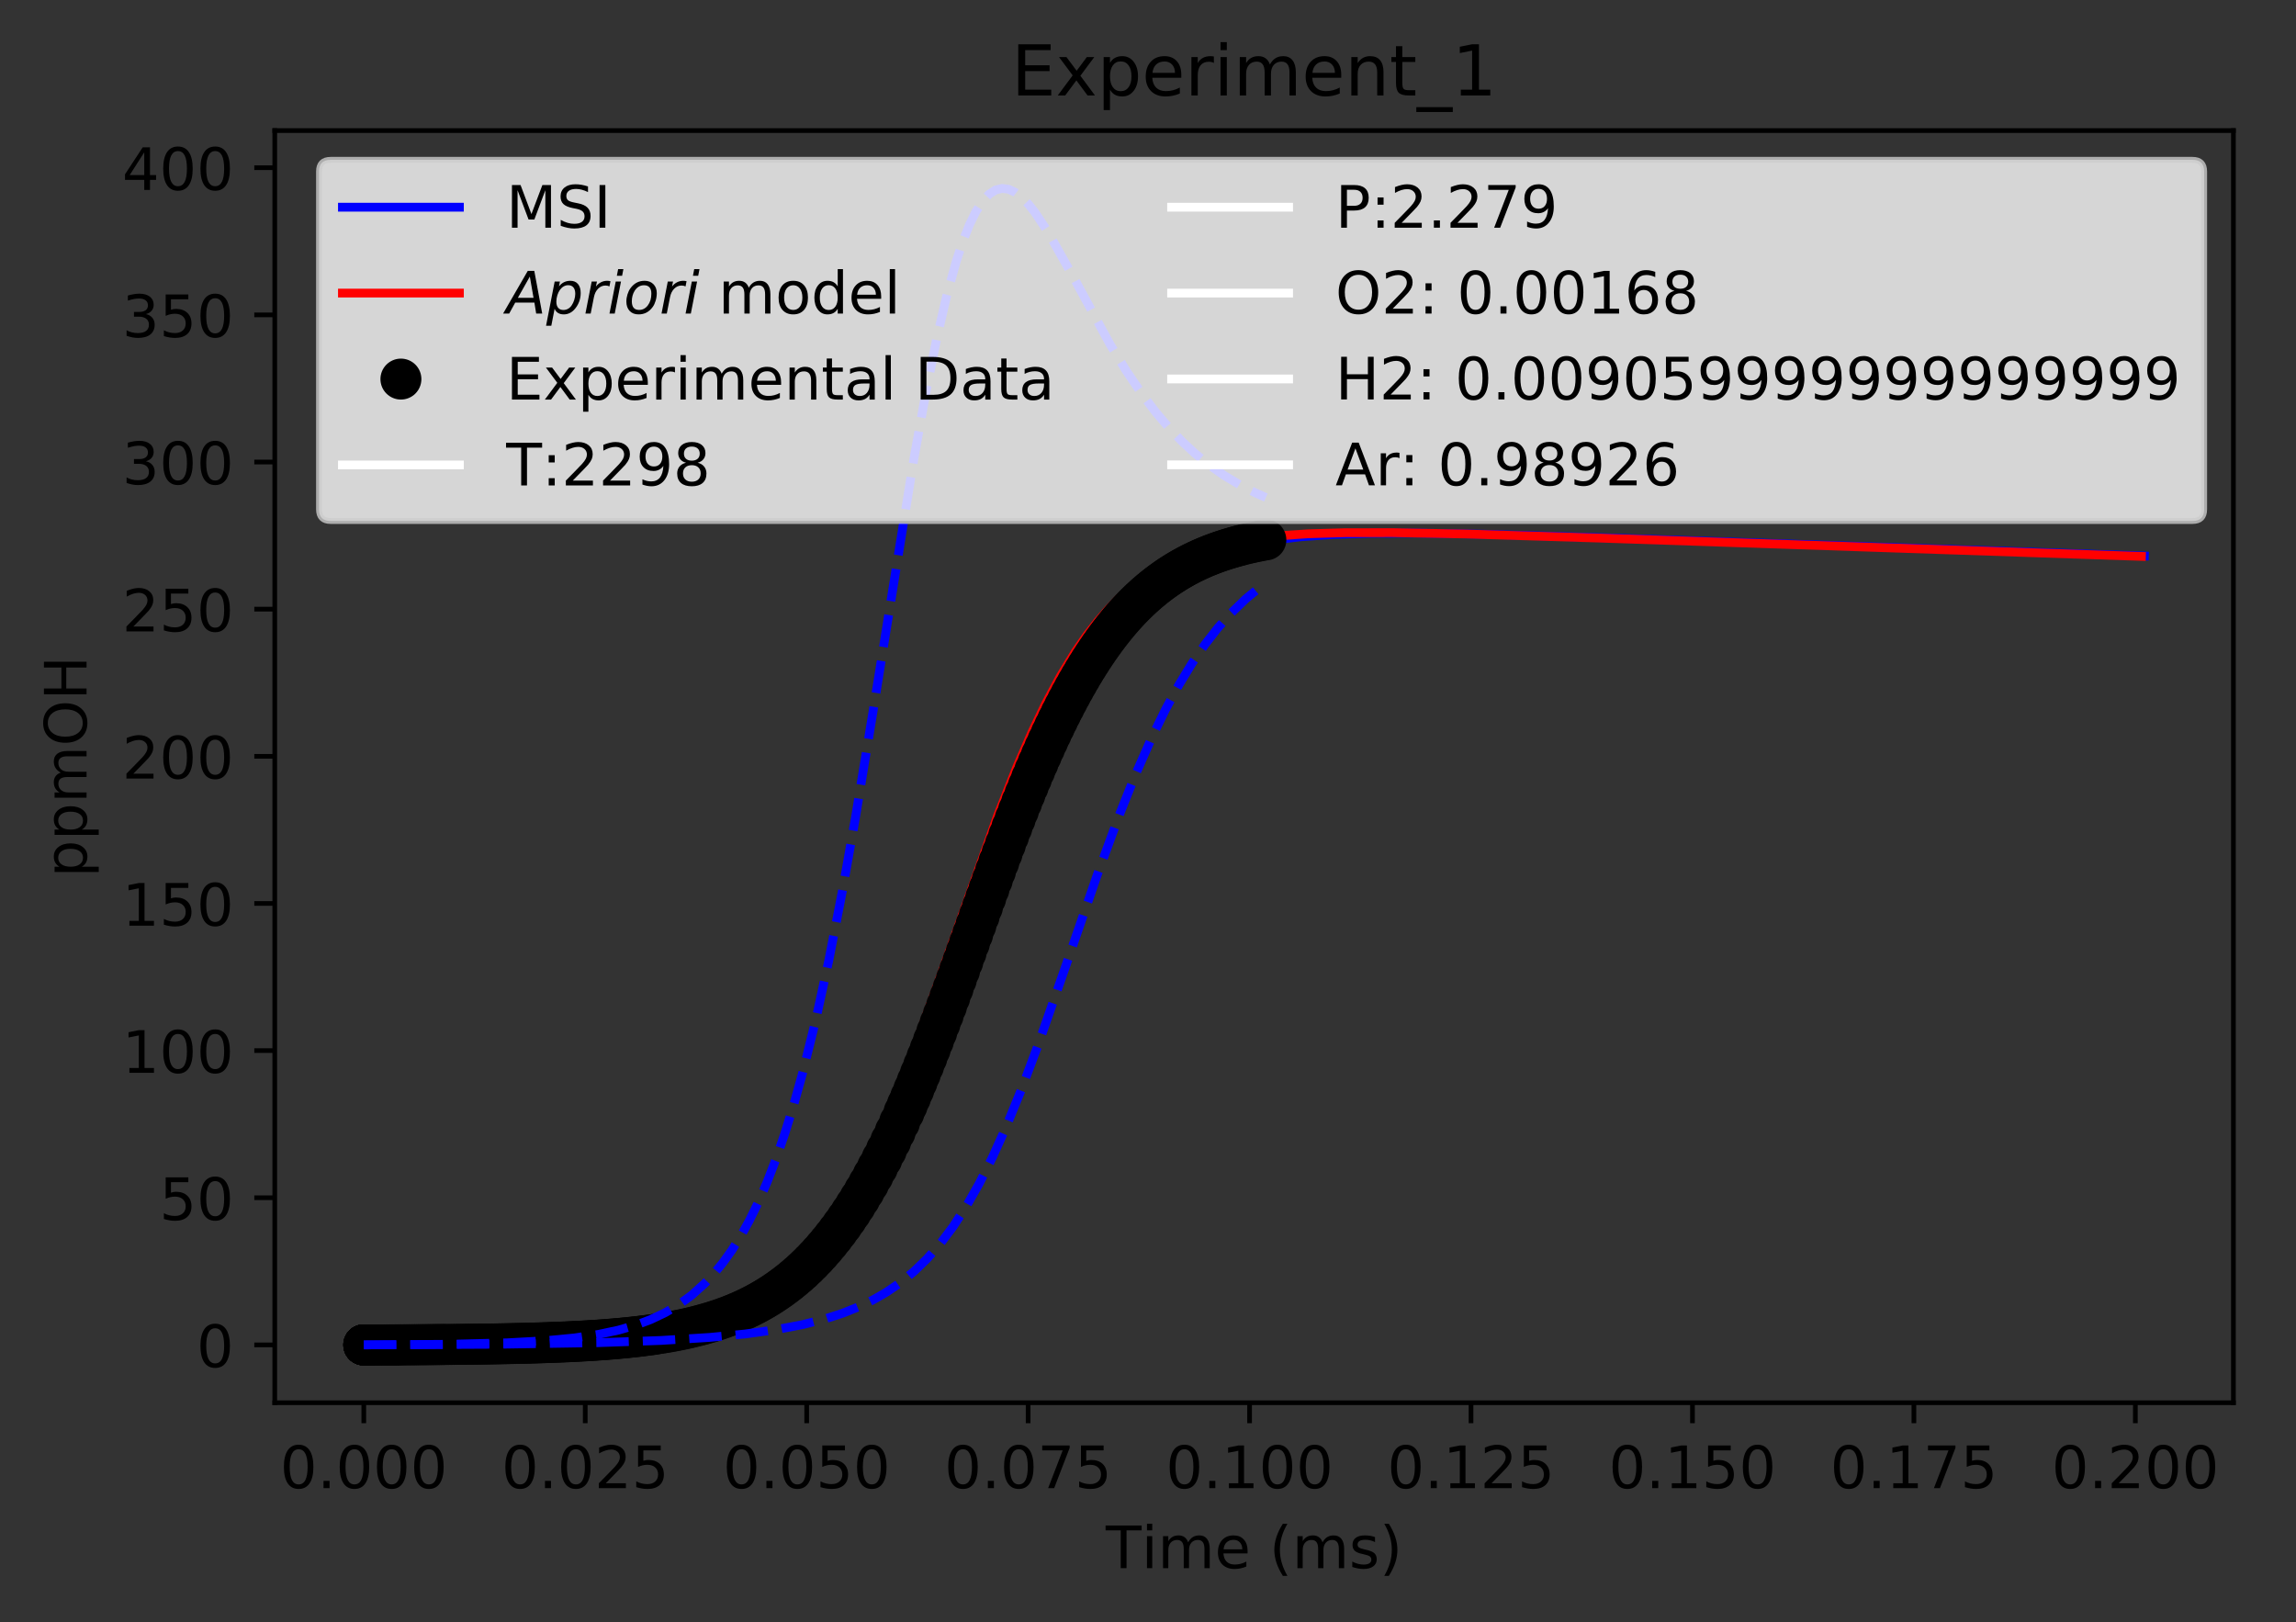 <?xml version="1.0" encoding="utf-8" standalone="no"?>
<!DOCTYPE svg PUBLIC "-//W3C//DTD SVG 1.1//EN"
  "http://www.w3.org/Graphics/SVG/1.1/DTD/svg11.dtd">
<!-- Created with matplotlib (https://matplotlib.org/) -->
<svg height="277.314pt" version="1.1" viewBox="0 0 392.466 277.314" width="392.466pt" xmlns="http://www.w3.org/2000/svg" xmlns:xlink="http://www.w3.org/1999/xlink">
 <rect x="0" y="0" width="392.466" height="277.314" fill="#333333" stroke="none"/>
 <defs>
  <style type="text/css">
*{stroke-linecap:butt;stroke-linejoin:round;}
  </style>
 </defs>
 <g id="figure_1">
  <g id="patch_1">
   <path d="M 0 277.314 
L 392.466 277.314 
L 392.466 0 
L 0 0 
z
" style="fill:none;"/>
  </g>
  <g id="axes_1">
   <g id="patch_2">
    <path d="M 46.966 239.758 
L 381.766 239.758 
L 381.766 22.318 
L 46.966 22.318 
z
" style="fill:none;"/>
   </g>
   <g id="matplotlib.axis_1">
    <g id="xtick_1">
     <g id="line2d_1">
      <defs>
       <path d="M 0 0 
L 0 3.5 
" id="m34a1fe1b97" style="stroke:#000000;stroke-width:0.8;"/>
      </defs>
      <g>
       <use style="stroke:#000000;stroke-width:0.8;" x="62.184" xlink:href="#m34a1fe1b97" y="239.758"/>
      </g>
     </g>
     <g id="text_1">
      <!-- 0.000 -->
      <defs>
       <path d="M 31.781 66.406 
Q 24.172 66.406 20.328 58.906 
Q 16.5 51.422 16.5 36.375 
Q 16.5 21.391 20.328 13.891 
Q 24.172 6.391 31.781 6.391 
Q 39.453 6.391 43.281 13.891 
Q 47.125 21.391 47.125 36.375 
Q 47.125 51.422 43.281 58.906 
Q 39.453 66.406 31.781 66.406 
z
M 31.781 74.219 
Q 44.047 74.219 50.516 64.516 
Q 56.984 54.828 56.984 36.375 
Q 56.984 17.969 50.516 8.266 
Q 44.047 -1.422 31.781 -1.422 
Q 19.531 -1.422 13.062 8.266 
Q 6.594 17.969 6.594 36.375 
Q 6.594 54.828 13.062 64.516 
Q 19.531 74.219 31.781 74.219 
z
" id="DejaVuSans-48"/>
       <path d="M 10.688 12.406 
L 21 12.406 
L 21 0 
L 10.688 0 
z
" id="DejaVuSans-46"/>
      </defs>
      <g transform="translate(47.87 254.357)scale(0.1 -0.1)">
       <use xlink:href="#DejaVuSans-48"/>
       <use x="63.623" xlink:href="#DejaVuSans-46"/>
       <use x="95.41" xlink:href="#DejaVuSans-48"/>
       <use x="159.033" xlink:href="#DejaVuSans-48"/>
       <use x="222.656" xlink:href="#DejaVuSans-48"/>
      </g>
     </g>
    </g>
    <g id="xtick_2">
     <g id="line2d_2">
      <g>
       <use style="stroke:#000000;stroke-width:0.8;" x="100.037" xlink:href="#m34a1fe1b97" y="239.758"/>
      </g>
     </g>
     <g id="text_2">
      <!-- 0.025 -->
      <defs>
       <path d="M 19.188 8.297 
L 53.609 8.297 
L 53.609 0 
L 7.328 0 
L 7.328 8.297 
Q 12.938 14.109 22.625 23.891 
Q 32.328 33.688 34.812 36.531 
Q 39.547 41.844 41.422 45.531 
Q 43.312 49.219 43.312 52.781 
Q 43.312 58.594 39.234 62.25 
Q 35.156 65.922 28.609 65.922 
Q 23.969 65.922 18.812 64.312 
Q 13.672 62.703 7.812 59.422 
L 7.812 69.391 
Q 13.766 71.781 18.938 73 
Q 24.125 74.219 28.422 74.219 
Q 39.75 74.219 46.484 68.547 
Q 53.219 62.891 53.219 53.422 
Q 53.219 48.922 51.531 44.891 
Q 49.859 40.875 45.406 35.406 
Q 44.188 33.984 37.641 27.219 
Q 31.109 20.453 19.188 8.297 
z
" id="DejaVuSans-50"/>
       <path d="M 10.797 72.906 
L 49.516 72.906 
L 49.516 64.594 
L 19.828 64.594 
L 19.828 46.734 
Q 21.969 47.469 24.109 47.828 
Q 26.266 48.188 28.422 48.188 
Q 40.625 48.188 47.75 41.5 
Q 54.891 34.812 54.891 23.391 
Q 54.891 11.625 47.562 5.094 
Q 40.234 -1.422 26.906 -1.422 
Q 22.312 -1.422 17.547 -0.641 
Q 12.797 0.141 7.719 1.703 
L 7.719 11.625 
Q 12.109 9.234 16.797 8.062 
Q 21.484 6.891 26.703 6.891 
Q 35.156 6.891 40.078 11.328 
Q 45.016 15.766 45.016 23.391 
Q 45.016 31 40.078 35.438 
Q 35.156 39.891 26.703 39.891 
Q 22.75 39.891 18.812 39.016 
Q 14.891 38.141 10.797 36.281 
z
" id="DejaVuSans-53"/>
      </defs>
      <g transform="translate(85.723 254.357)scale(0.1 -0.1)">
       <use xlink:href="#DejaVuSans-48"/>
       <use x="63.623" xlink:href="#DejaVuSans-46"/>
       <use x="95.41" xlink:href="#DejaVuSans-48"/>
       <use x="159.033" xlink:href="#DejaVuSans-50"/>
       <use x="222.656" xlink:href="#DejaVuSans-53"/>
      </g>
     </g>
    </g>
    <g id="xtick_3">
     <g id="line2d_3">
      <g>
       <use style="stroke:#000000;stroke-width:0.8;" x="137.89" xlink:href="#m34a1fe1b97" y="239.758"/>
      </g>
     </g>
     <g id="text_3">
      <!-- 0.050 -->
      <g transform="translate(123.576 254.357)scale(0.1 -0.1)">
       <use xlink:href="#DejaVuSans-48"/>
       <use x="63.623" xlink:href="#DejaVuSans-46"/>
       <use x="95.41" xlink:href="#DejaVuSans-48"/>
       <use x="159.033" xlink:href="#DejaVuSans-53"/>
       <use x="222.656" xlink:href="#DejaVuSans-48"/>
      </g>
     </g>
    </g>
    <g id="xtick_4">
     <g id="line2d_4">
      <g>
       <use style="stroke:#000000;stroke-width:0.8;" x="175.743" xlink:href="#m34a1fe1b97" y="239.758"/>
      </g>
     </g>
     <g id="text_4">
      <!-- 0.075 -->
      <defs>
       <path d="M 8.203 72.906 
L 55.078 72.906 
L 55.078 68.703 
L 28.609 0 
L 18.312 0 
L 43.219 64.594 
L 8.203 64.594 
z
" id="DejaVuSans-55"/>
      </defs>
      <g transform="translate(161.429 254.357)scale(0.1 -0.1)">
       <use xlink:href="#DejaVuSans-48"/>
       <use x="63.623" xlink:href="#DejaVuSans-46"/>
       <use x="95.41" xlink:href="#DejaVuSans-48"/>
       <use x="159.033" xlink:href="#DejaVuSans-55"/>
       <use x="222.656" xlink:href="#DejaVuSans-53"/>
      </g>
     </g>
    </g>
    <g id="xtick_5">
     <g id="line2d_5">
      <g>
       <use style="stroke:#000000;stroke-width:0.8;" x="213.596" xlink:href="#m34a1fe1b97" y="239.758"/>
      </g>
     </g>
     <g id="text_5">
      <!-- 0.100 -->
      <defs>
       <path d="M 12.406 8.297 
L 28.516 8.297 
L 28.516 63.922 
L 10.984 60.406 
L 10.984 69.391 
L 28.422 72.906 
L 38.281 72.906 
L 38.281 8.297 
L 54.391 8.297 
L 54.391 0 
L 12.406 0 
z
" id="DejaVuSans-49"/>
      </defs>
      <g transform="translate(199.281 254.357)scale(0.1 -0.1)">
       <use xlink:href="#DejaVuSans-48"/>
       <use x="63.623" xlink:href="#DejaVuSans-46"/>
       <use x="95.41" xlink:href="#DejaVuSans-49"/>
       <use x="159.033" xlink:href="#DejaVuSans-48"/>
       <use x="222.656" xlink:href="#DejaVuSans-48"/>
      </g>
     </g>
    </g>
    <g id="xtick_6">
     <g id="line2d_6">
      <g>
       <use style="stroke:#000000;stroke-width:0.8;" x="251.448" xlink:href="#m34a1fe1b97" y="239.758"/>
      </g>
     </g>
     <g id="text_6">
      <!-- 0.125 -->
      <g transform="translate(237.134 254.357)scale(0.1 -0.1)">
       <use xlink:href="#DejaVuSans-48"/>
       <use x="63.623" xlink:href="#DejaVuSans-46"/>
       <use x="95.41" xlink:href="#DejaVuSans-49"/>
       <use x="159.033" xlink:href="#DejaVuSans-50"/>
       <use x="222.656" xlink:href="#DejaVuSans-53"/>
      </g>
     </g>
    </g>
    <g id="xtick_7">
     <g id="line2d_7">
      <g>
       <use style="stroke:#000000;stroke-width:0.8;" x="289.301" xlink:href="#m34a1fe1b97" y="239.758"/>
      </g>
     </g>
     <g id="text_7">
      <!-- 0.150 -->
      <g transform="translate(274.987 254.357)scale(0.1 -0.1)">
       <use xlink:href="#DejaVuSans-48"/>
       <use x="63.623" xlink:href="#DejaVuSans-46"/>
       <use x="95.41" xlink:href="#DejaVuSans-49"/>
       <use x="159.033" xlink:href="#DejaVuSans-53"/>
       <use x="222.656" xlink:href="#DejaVuSans-48"/>
      </g>
     </g>
    </g>
    <g id="xtick_8">
     <g id="line2d_8">
      <g>
       <use style="stroke:#000000;stroke-width:0.8;" x="327.154" xlink:href="#m34a1fe1b97" y="239.758"/>
      </g>
     </g>
     <g id="text_8">
      <!-- 0.175 -->
      <g transform="translate(312.84 254.357)scale(0.1 -0.1)">
       <use xlink:href="#DejaVuSans-48"/>
       <use x="63.623" xlink:href="#DejaVuSans-46"/>
       <use x="95.41" xlink:href="#DejaVuSans-49"/>
       <use x="159.033" xlink:href="#DejaVuSans-55"/>
       <use x="222.656" xlink:href="#DejaVuSans-53"/>
      </g>
     </g>
    </g>
    <g id="xtick_9">
     <g id="line2d_9">
      <g>
       <use style="stroke:#000000;stroke-width:0.8;" x="365.007" xlink:href="#m34a1fe1b97" y="239.758"/>
      </g>
     </g>
     <g id="text_9">
      <!-- 0.200 -->
      <g transform="translate(350.693 254.357)scale(0.1 -0.1)">
       <use xlink:href="#DejaVuSans-48"/>
       <use x="63.623" xlink:href="#DejaVuSans-46"/>
       <use x="95.41" xlink:href="#DejaVuSans-50"/>
       <use x="159.033" xlink:href="#DejaVuSans-48"/>
       <use x="222.656" xlink:href="#DejaVuSans-48"/>
      </g>
     </g>
    </g>
    <g id="text_10">
     <!-- Time (ms) -->
     <defs>
      <path d="M -0.297 72.906 
L 61.375 72.906 
L 61.375 64.594 
L 35.5 64.594 
L 35.5 0 
L 25.594 0 
L 25.594 64.594 
L -0.297 64.594 
z
" id="DejaVuSans-84"/>
      <path d="M 9.422 54.688 
L 18.406 54.688 
L 18.406 0 
L 9.422 0 
z
M 9.422 75.984 
L 18.406 75.984 
L 18.406 64.594 
L 9.422 64.594 
z
" id="DejaVuSans-105"/>
      <path d="M 52 44.188 
Q 55.375 50.25 60.062 53.125 
Q 64.75 56 71.094 56 
Q 79.641 56 84.281 50.016 
Q 88.922 44.047 88.922 33.016 
L 88.922 0 
L 79.891 0 
L 79.891 32.719 
Q 79.891 40.578 77.094 44.375 
Q 74.312 48.188 68.609 48.188 
Q 61.625 48.188 57.562 43.547 
Q 53.516 38.922 53.516 30.906 
L 53.516 0 
L 44.484 0 
L 44.484 32.719 
Q 44.484 40.625 41.703 44.406 
Q 38.922 48.188 33.109 48.188 
Q 26.219 48.188 22.156 43.531 
Q 18.109 38.875 18.109 30.906 
L 18.109 0 
L 9.078 0 
L 9.078 54.688 
L 18.109 54.688 
L 18.109 46.188 
Q 21.188 51.219 25.484 53.609 
Q 29.781 56 35.688 56 
Q 41.656 56 45.828 52.969 
Q 50 49.953 52 44.188 
z
" id="DejaVuSans-109"/>
      <path d="M 56.203 29.594 
L 56.203 25.203 
L 14.891 25.203 
Q 15.484 15.922 20.484 11.062 
Q 25.484 6.203 34.422 6.203 
Q 39.594 6.203 44.453 7.469 
Q 49.312 8.734 54.109 11.281 
L 54.109 2.781 
Q 49.266 0.734 44.188 -0.344 
Q 39.109 -1.422 33.891 -1.422 
Q 20.797 -1.422 13.156 6.188 
Q 5.516 13.812 5.516 26.812 
Q 5.516 40.234 12.766 48.109 
Q 20.016 56 32.328 56 
Q 43.359 56 49.781 48.891 
Q 56.203 41.797 56.203 29.594 
z
M 47.219 32.234 
Q 47.125 39.594 43.094 43.984 
Q 39.062 48.391 32.422 48.391 
Q 24.906 48.391 20.391 44.141 
Q 15.875 39.891 15.188 32.172 
z
" id="DejaVuSans-101"/>
      <path id="DejaVuSans-32"/>
      <path d="M 31 75.875 
Q 24.469 64.656 21.281 53.656 
Q 18.109 42.672 18.109 31.391 
Q 18.109 20.125 21.312 9.062 
Q 24.516 -2 31 -13.188 
L 23.188 -13.188 
Q 15.875 -1.703 12.234 9.375 
Q 8.594 20.453 8.594 31.391 
Q 8.594 42.281 12.203 53.312 
Q 15.828 64.359 23.188 75.875 
z
" id="DejaVuSans-40"/>
      <path d="M 44.281 53.078 
L 44.281 44.578 
Q 40.484 46.531 36.375 47.5 
Q 32.281 48.484 27.875 48.484 
Q 21.188 48.484 17.844 46.438 
Q 14.5 44.391 14.5 40.281 
Q 14.5 37.156 16.891 35.375 
Q 19.281 33.594 26.516 31.984 
L 29.594 31.297 
Q 39.156 29.25 43.188 25.516 
Q 47.219 21.781 47.219 15.094 
Q 47.219 7.469 41.188 3.016 
Q 35.156 -1.422 24.609 -1.422 
Q 20.219 -1.422 15.453 -0.562 
Q 10.688 0.297 5.422 2 
L 5.422 11.281 
Q 10.406 8.688 15.234 7.391 
Q 20.062 6.109 24.812 6.109 
Q 31.156 6.109 34.562 8.281 
Q 37.984 10.453 37.984 14.406 
Q 37.984 18.062 35.516 20.016 
Q 33.062 21.969 24.703 23.781 
L 21.578 24.516 
Q 13.234 26.266 9.516 29.906 
Q 5.812 33.547 5.812 39.891 
Q 5.812 47.609 11.281 51.797 
Q 16.75 56 26.812 56 
Q 31.781 56 36.172 55.266 
Q 40.578 54.547 44.281 53.078 
z
" id="DejaVuSans-115"/>
      <path d="M 8.016 75.875 
L 15.828 75.875 
Q 23.141 64.359 26.781 53.312 
Q 30.422 42.281 30.422 31.391 
Q 30.422 20.453 26.781 9.375 
Q 23.141 -1.703 15.828 -13.188 
L 8.016 -13.188 
Q 14.5 -2 17.703 9.062 
Q 20.906 20.125 20.906 31.391 
Q 20.906 42.672 17.703 53.656 
Q 14.5 64.656 8.016 75.875 
z
" id="DejaVuSans-41"/>
     </defs>
     <g transform="translate(189.012 268.035)scale(0.1 -0.1)">
      <use xlink:href="#DejaVuSans-84"/>
      <use x="61.037" xlink:href="#DejaVuSans-105"/>
      <use x="88.82" xlink:href="#DejaVuSans-109"/>
      <use x="186.232" xlink:href="#DejaVuSans-101"/>
      <use x="247.756" xlink:href="#DejaVuSans-32"/>
      <use x="279.543" xlink:href="#DejaVuSans-40"/>
      <use x="318.557" xlink:href="#DejaVuSans-109"/>
      <use x="415.969" xlink:href="#DejaVuSans-115"/>
      <use x="468.068" xlink:href="#DejaVuSans-41"/>
     </g>
    </g>
   </g>
   <g id="matplotlib.axis_2">
    <g id="ytick_1">
     <g id="line2d_10">
      <defs>
       <path d="M 0 0 
L -3.5 0 
" id="me9bafebf47" style="stroke:#000000;stroke-width:0.8;"/>
      </defs>
      <g>
       <use style="stroke:#000000;stroke-width:0.8;" x="46.966" xlink:href="#me9bafebf47" y="229.874"/>
      </g>
     </g>
     <g id="text_11">
      <!-- 0 -->
      <g transform="translate(33.603 233.674)scale(0.1 -0.1)">
       <use xlink:href="#DejaVuSans-48"/>
      </g>
     </g>
    </g>
    <g id="ytick_2">
     <g id="line2d_11">
      <g>
       <use style="stroke:#000000;stroke-width:0.8;" x="46.966" xlink:href="#me9bafebf47" y="204.724"/>
      </g>
     </g>
     <g id="text_12">
      <!-- 50 -->
      <g transform="translate(27.241 208.523)scale(0.1 -0.1)">
       <use xlink:href="#DejaVuSans-53"/>
       <use x="63.623" xlink:href="#DejaVuSans-48"/>
      </g>
     </g>
    </g>
    <g id="ytick_3">
     <g id="line2d_12">
      <g>
       <use style="stroke:#000000;stroke-width:0.8;" x="46.966" xlink:href="#me9bafebf47" y="179.573"/>
      </g>
     </g>
     <g id="text_13">
      <!-- 100 -->
      <g transform="translate(20.878 183.372)scale(0.1 -0.1)">
       <use xlink:href="#DejaVuSans-49"/>
       <use x="63.623" xlink:href="#DejaVuSans-48"/>
       <use x="127.246" xlink:href="#DejaVuSans-48"/>
      </g>
     </g>
    </g>
    <g id="ytick_4">
     <g id="line2d_13">
      <g>
       <use style="stroke:#000000;stroke-width:0.8;" x="46.966" xlink:href="#me9bafebf47" y="154.422"/>
      </g>
     </g>
     <g id="text_14">
      <!-- 150 -->
      <g transform="translate(20.878 158.221)scale(0.1 -0.1)">
       <use xlink:href="#DejaVuSans-49"/>
       <use x="63.623" xlink:href="#DejaVuSans-53"/>
       <use x="127.246" xlink:href="#DejaVuSans-48"/>
      </g>
     </g>
    </g>
    <g id="ytick_5">
     <g id="line2d_14">
      <g>
       <use style="stroke:#000000;stroke-width:0.8;" x="46.966" xlink:href="#me9bafebf47" y="129.271"/>
      </g>
     </g>
     <g id="text_15">
      <!-- 200 -->
      <g transform="translate(20.878 133.07)scale(0.1 -0.1)">
       <use xlink:href="#DejaVuSans-50"/>
       <use x="63.623" xlink:href="#DejaVuSans-48"/>
       <use x="127.246" xlink:href="#DejaVuSans-48"/>
      </g>
     </g>
    </g>
    <g id="ytick_6">
     <g id="line2d_15">
      <g>
       <use style="stroke:#000000;stroke-width:0.8;" x="46.966" xlink:href="#me9bafebf47" y="104.12"/>
      </g>
     </g>
     <g id="text_16">
      <!-- 250 -->
      <g transform="translate(20.878 107.919)scale(0.1 -0.1)">
       <use xlink:href="#DejaVuSans-50"/>
       <use x="63.623" xlink:href="#DejaVuSans-53"/>
       <use x="127.246" xlink:href="#DejaVuSans-48"/>
      </g>
     </g>
    </g>
    <g id="ytick_7">
     <g id="line2d_16">
      <g>
       <use style="stroke:#000000;stroke-width:0.8;" x="46.966" xlink:href="#me9bafebf47" y="78.969"/>
      </g>
     </g>
     <g id="text_17">
      <!-- 300 -->
      <defs>
       <path d="M 40.578 39.312 
Q 47.656 37.797 51.625 33 
Q 55.609 28.219 55.609 21.188 
Q 55.609 10.406 48.188 4.484 
Q 40.766 -1.422 27.094 -1.422 
Q 22.516 -1.422 17.656 -0.516 
Q 12.797 0.391 7.625 2.203 
L 7.625 11.719 
Q 11.719 9.328 16.594 8.109 
Q 21.484 6.891 26.812 6.891 
Q 36.078 6.891 40.938 10.547 
Q 45.797 14.203 45.797 21.188 
Q 45.797 27.641 41.281 31.266 
Q 36.766 34.906 28.719 34.906 
L 20.219 34.906 
L 20.219 43.016 
L 29.109 43.016 
Q 36.375 43.016 40.234 45.922 
Q 44.094 48.828 44.094 54.297 
Q 44.094 59.906 40.109 62.906 
Q 36.141 65.922 28.719 65.922 
Q 24.656 65.922 20.016 65.031 
Q 15.375 64.156 9.812 62.312 
L 9.812 71.094 
Q 15.438 72.656 20.344 73.438 
Q 25.25 74.219 29.594 74.219 
Q 40.828 74.219 47.359 69.109 
Q 53.906 64.016 53.906 55.328 
Q 53.906 49.266 50.438 45.094 
Q 46.969 40.922 40.578 39.312 
z
" id="DejaVuSans-51"/>
      </defs>
      <g transform="translate(20.878 82.768)scale(0.1 -0.1)">
       <use xlink:href="#DejaVuSans-51"/>
       <use x="63.623" xlink:href="#DejaVuSans-48"/>
       <use x="127.246" xlink:href="#DejaVuSans-48"/>
      </g>
     </g>
    </g>
    <g id="ytick_8">
     <g id="line2d_17">
      <g>
       <use style="stroke:#000000;stroke-width:0.8;" x="46.966" xlink:href="#me9bafebf47" y="53.818"/>
      </g>
     </g>
     <g id="text_18">
      <!-- 350 -->
      <g transform="translate(20.878 57.617)scale(0.1 -0.1)">
       <use xlink:href="#DejaVuSans-51"/>
       <use x="63.623" xlink:href="#DejaVuSans-53"/>
       <use x="127.246" xlink:href="#DejaVuSans-48"/>
      </g>
     </g>
    </g>
    <g id="ytick_9">
     <g id="line2d_18">
      <g>
       <use style="stroke:#000000;stroke-width:0.8;" x="46.966" xlink:href="#me9bafebf47" y="28.667"/>
      </g>
     </g>
     <g id="text_19">
      <!-- 400 -->
      <defs>
       <path d="M 37.797 64.312 
L 12.891 25.391 
L 37.797 25.391 
z
M 35.203 72.906 
L 47.609 72.906 
L 47.609 25.391 
L 58.016 25.391 
L 58.016 17.188 
L 47.609 17.188 
L 47.609 0 
L 37.797 0 
L 37.797 17.188 
L 4.891 17.188 
L 4.891 26.703 
z
" id="DejaVuSans-52"/>
      </defs>
      <g transform="translate(20.878 32.466)scale(0.1 -0.1)">
       <use xlink:href="#DejaVuSans-52"/>
       <use x="63.623" xlink:href="#DejaVuSans-48"/>
       <use x="127.246" xlink:href="#DejaVuSans-48"/>
      </g>
     </g>
    </g>
    <g id="text_20">
     <!-- ppmOH -->
     <defs>
      <path d="M 18.109 8.203 
L 18.109 -20.797 
L 9.078 -20.797 
L 9.078 54.688 
L 18.109 54.688 
L 18.109 46.391 
Q 20.953 51.266 25.266 53.625 
Q 29.594 56 35.594 56 
Q 45.562 56 51.781 48.094 
Q 58.016 40.188 58.016 27.297 
Q 58.016 14.406 51.781 6.484 
Q 45.562 -1.422 35.594 -1.422 
Q 29.594 -1.422 25.266 0.953 
Q 20.953 3.328 18.109 8.203 
z
M 48.688 27.297 
Q 48.688 37.203 44.609 42.844 
Q 40.531 48.484 33.406 48.484 
Q 26.266 48.484 22.188 42.844 
Q 18.109 37.203 18.109 27.297 
Q 18.109 17.391 22.188 11.75 
Q 26.266 6.109 33.406 6.109 
Q 40.531 6.109 44.609 11.75 
Q 48.688 17.391 48.688 27.297 
z
" id="DejaVuSans-112"/>
      <path d="M 39.406 66.219 
Q 28.656 66.219 22.328 58.203 
Q 16.016 50.203 16.016 36.375 
Q 16.016 22.609 22.328 14.594 
Q 28.656 6.594 39.406 6.594 
Q 50.141 6.594 56.422 14.594 
Q 62.703 22.609 62.703 36.375 
Q 62.703 50.203 56.422 58.203 
Q 50.141 66.219 39.406 66.219 
z
M 39.406 74.219 
Q 54.734 74.219 63.906 63.938 
Q 73.094 53.656 73.094 36.375 
Q 73.094 19.141 63.906 8.859 
Q 54.734 -1.422 39.406 -1.422 
Q 24.031 -1.422 14.812 8.828 
Q 5.609 19.094 5.609 36.375 
Q 5.609 53.656 14.812 63.938 
Q 24.031 74.219 39.406 74.219 
z
" id="DejaVuSans-79"/>
      <path d="M 9.812 72.906 
L 19.672 72.906 
L 19.672 43.016 
L 55.516 43.016 
L 55.516 72.906 
L 65.375 72.906 
L 65.375 0 
L 55.516 0 
L 55.516 34.719 
L 19.672 34.719 
L 19.672 0 
L 9.812 0 
z
" id="DejaVuSans-72"/>
     </defs>
     <g transform="translate(14.798 149.953)rotate(-90)scale(0.1 -0.1)">
      <use xlink:href="#DejaVuSans-112"/>
      <use x="63.477" xlink:href="#DejaVuSans-112"/>
      <use x="126.953" xlink:href="#DejaVuSans-109"/>
      <use x="224.365" xlink:href="#DejaVuSans-79"/>
      <use x="303.076" xlink:href="#DejaVuSans-72"/>
     </g>
    </g>
   </g>
   <g id="line2d_19">
    <path clip-path="url(#pdb4f33c86b)" d="M 62.184 229.874 
L 80.405 229.764 
L 92.703 229.51 
L 101.118 229.124 
L 106.944 228.662 
L 112.122 228.031 
L 116.006 227.362 
L 119.292 226.618 
L 123.008 225.521 
L 125.923 224.421 
L 128.839 223.059 
L 131.025 221.833 
L 133.212 220.405 
L 135.398 218.745 
L 137.585 216.824 
L 139.772 214.613 
L 141.958 212.081 
L 144.145 209.2 
L 146.331 205.946 
L 148.518 202.299 
L 150.704 198.25 
L 152.891 193.797 
L 155.806 187.26 
L 158.722 180.105 
L 162.366 170.486 
L 175.09 136.092 
L 177.747 129.765 
L 180.405 123.979 
L 183.062 118.779 
L 185.188 115.052 
L 187.313 111.707 
L 189.439 108.73 
L 191.565 106.101 
L 193.69 103.796 
L 195.816 101.787 
L 197.942 100.048 
L 200.068 98.551 
L 202.725 96.977 
L 205.382 95.689 
L 208.039 94.644 
L 210.696 93.8 
L 213.923 93.001 
L 217.966 92.273 
L 222.511 91.729 
L 227.905 91.349 
L 234.198 91.148 
L 242.288 91.121 
L 253.975 91.321 
L 274.652 91.929 
L 366.547 95.027 
L 366.547 95.027 
" style="fill:none;stroke:#0000ff;stroke-linecap:square;stroke-width:1.5;"/>
   </g>
   <g id="line2d_20">
    <path clip-path="url(#pdb4f33c86b)" d="M 62.184 229.874 
L 79.903 229.764 
L 91.954 229.507 
L 100.132 229.119 
L 105.943 228.638 
L 110.463 228.074 
L 114.337 227.399 
L 117.259 226.734 
L 120.939 225.651 
L 123.847 224.549 
L 126.754 223.177 
L 128.935 221.936 
L 131.115 220.483 
L 133.296 218.787 
L 135.476 216.817 
L 137.657 214.539 
L 139.838 211.922 
L 142.018 208.934 
L 144.199 205.548 
L 146.379 201.746 
L 148.56 197.516 
L 150.741 192.86 
L 153.648 186.022 
L 156.526 178.628 
L 160.29 168.252 
L 170.506 139.483 
L 173.732 131.309 
L 176.39 125.184 
L 178.764 120.237 
L 181.289 115.535 
L 183.814 111.41 
L 185.708 108.681 
L 187.602 106.247 
L 189.496 104.09 
L 191.39 102.188 
L 193.915 100.012 
L 196.44 98.2 
L 198.965 96.703 
L 201.491 95.475 
L 204.016 94.474 
L 207.172 93.487 
L 210.329 92.739 
L 214.117 92.087 
L 218.536 91.58 
L 223.586 91.238 
L 229.899 91.049 
L 238.106 91.038 
L 250.146 91.263 
L 273.01 91.959 
L 366.047 95.102 
L 366.047 95.102 
" style="fill:none;stroke:#ff0000;stroke-linecap:square;stroke-width:1.5;"/>
   </g>
   <g id="line2d_21">
    <defs>
     <path d="M 0 3 
C 0.796 3 1.559 2.684 2.121 2.121 
C 2.684 1.559 3 0.796 3 0 
C 3 -0.796 2.684 -1.559 2.121 -2.121 
C 1.559 -2.684 0.796 -3 0 -3 
C -0.796 -3 -1.559 -2.684 -2.121 -2.121 
C -2.684 -1.559 -3 -0.796 -3 0 
C -3 0.796 -2.684 1.559 -2.121 2.121 
C -1.559 2.684 -0.796 3 0 3 
z
" id="mda5f0bafd0" style="stroke:#000000;"/>
    </defs>
    <g clip-path="url(#pdb4f33c86b)">
     <use style="stroke:#000000;" x="62.184" xlink:href="#mda5f0bafd0" y="229.874"/>
     <use style="stroke:#000000;" x="62.184" xlink:href="#mda5f0bafd0" y="229.874"/>
     <use style="stroke:#000000;" x="62.186" xlink:href="#mda5f0bafd0" y="229.874"/>
     <use style="stroke:#000000;" x="62.187" xlink:href="#mda5f0bafd0" y="229.874"/>
     <use style="stroke:#000000;" x="62.189" xlink:href="#mda5f0bafd0" y="229.874"/>
     <use style="stroke:#000000;" x="62.191" xlink:href="#mda5f0bafd0" y="229.874"/>
     <use style="stroke:#000000;" x="62.196" xlink:href="#mda5f0bafd0" y="229.874"/>
     <use style="stroke:#000000;" x="62.203" xlink:href="#mda5f0bafd0" y="229.874"/>
     <use style="stroke:#000000;" x="62.219" xlink:href="#mda5f0bafd0" y="229.874"/>
     <use style="stroke:#000000;" x="62.234" xlink:href="#mda5f0bafd0" y="229.874"/>
     <use style="stroke:#000000;" x="62.25" xlink:href="#mda5f0bafd0" y="229.874"/>
     <use style="stroke:#000000;" x="62.265" xlink:href="#mda5f0bafd0" y="229.874"/>
     <use style="stroke:#000000;" x="62.281" xlink:href="#mda5f0bafd0" y="229.874"/>
     <use style="stroke:#000000;" x="62.303" xlink:href="#mda5f0bafd0" y="229.874"/>
     <use style="stroke:#000000;" x="62.326" xlink:href="#mda5f0bafd0" y="229.874"/>
     <use style="stroke:#000000;" x="62.348" xlink:href="#mda5f0bafd0" y="229.874"/>
     <use style="stroke:#000000;" x="62.371" xlink:href="#mda5f0bafd0" y="229.874"/>
     <use style="stroke:#000000;" x="62.429" xlink:href="#mda5f0bafd0" y="229.874"/>
     <use style="stroke:#000000;" x="62.488" xlink:href="#mda5f0bafd0" y="229.874"/>
     <use style="stroke:#000000;" x="62.547" xlink:href="#mda5f0bafd0" y="229.874"/>
     <use style="stroke:#000000;" x="62.606" xlink:href="#mda5f0bafd0" y="229.874"/>
     <use style="stroke:#000000;" x="62.665" xlink:href="#mda5f0bafd0" y="229.874"/>
     <use style="stroke:#000000;" x="62.723" xlink:href="#mda5f0bafd0" y="229.874"/>
     <use style="stroke:#000000;" x="62.814" xlink:href="#mda5f0bafd0" y="229.874"/>
     <use style="stroke:#000000;" x="62.904" xlink:href="#mda5f0bafd0" y="229.874"/>
     <use style="stroke:#000000;" x="62.995" xlink:href="#mda5f0bafd0" y="229.874"/>
     <use style="stroke:#000000;" x="63.085" xlink:href="#mda5f0bafd0" y="229.874"/>
     <use style="stroke:#000000;" x="63.176" xlink:href="#mda5f0bafd0" y="229.874"/>
     <use style="stroke:#000000;" x="63.266" xlink:href="#mda5f0bafd0" y="229.874"/>
     <use style="stroke:#000000;" x="63.357" xlink:href="#mda5f0bafd0" y="229.874"/>
     <use style="stroke:#000000;" x="63.447" xlink:href="#mda5f0bafd0" y="229.874"/>
     <use style="stroke:#000000;" x="63.583" xlink:href="#mda5f0bafd0" y="229.873"/>
     <use style="stroke:#000000;" x="63.719" xlink:href="#mda5f0bafd0" y="229.873"/>
     <use style="stroke:#000000;" x="63.855" xlink:href="#mda5f0bafd0" y="229.873"/>
     <use style="stroke:#000000;" x="63.991" xlink:href="#mda5f0bafd0" y="229.873"/>
     <use style="stroke:#000000;" x="64.126" xlink:href="#mda5f0bafd0" y="229.872"/>
     <use style="stroke:#000000;" x="64.262" xlink:href="#mda5f0bafd0" y="229.872"/>
     <use style="stroke:#000000;" x="64.398" xlink:href="#mda5f0bafd0" y="229.872"/>
     <use style="stroke:#000000;" x="64.534" xlink:href="#mda5f0bafd0" y="229.871"/>
     <use style="stroke:#000000;" x="64.67" xlink:href="#mda5f0bafd0" y="229.871"/>
     <use style="stroke:#000000;" x="64.886" xlink:href="#mda5f0bafd0" y="229.87"/>
     <use style="stroke:#000000;" x="65.102" xlink:href="#mda5f0bafd0" y="229.87"/>
     <use style="stroke:#000000;" x="65.318" xlink:href="#mda5f0bafd0" y="229.869"/>
     <use style="stroke:#000000;" x="65.534" xlink:href="#mda5f0bafd0" y="229.869"/>
     <use style="stroke:#000000;" x="65.75" xlink:href="#mda5f0bafd0" y="229.868"/>
     <use style="stroke:#000000;" x="65.966" xlink:href="#mda5f0bafd0" y="229.867"/>
     <use style="stroke:#000000;" x="66.182" xlink:href="#mda5f0bafd0" y="229.867"/>
     <use style="stroke:#000000;" x="66.397" xlink:href="#mda5f0bafd0" y="229.866"/>
     <use style="stroke:#000000;" x="66.613" xlink:href="#mda5f0bafd0" y="229.865"/>
     <use style="stroke:#000000;" x="66.829" xlink:href="#mda5f0bafd0" y="229.864"/>
     <use style="stroke:#000000;" x="67.045" xlink:href="#mda5f0bafd0" y="229.863"/>
     <use style="stroke:#000000;" x="67.261" xlink:href="#mda5f0bafd0" y="229.863"/>
     <use style="stroke:#000000;" x="67.477" xlink:href="#mda5f0bafd0" y="229.862"/>
     <use style="stroke:#000000;" x="67.693" xlink:href="#mda5f0bafd0" y="229.861"/>
     <use style="stroke:#000000;" x="67.909" xlink:href="#mda5f0bafd0" y="229.86"/>
     <use style="stroke:#000000;" x="68.125" xlink:href="#mda5f0bafd0" y="229.859"/>
     <use style="stroke:#000000;" x="68.341" xlink:href="#mda5f0bafd0" y="229.858"/>
     <use style="stroke:#000000;" x="68.557" xlink:href="#mda5f0bafd0" y="229.857"/>
     <use style="stroke:#000000;" x="68.887" xlink:href="#mda5f0bafd0" y="229.856"/>
     <use style="stroke:#000000;" x="69.217" xlink:href="#mda5f0bafd0" y="229.854"/>
     <use style="stroke:#000000;" x="69.547" xlink:href="#mda5f0bafd0" y="229.852"/>
     <use style="stroke:#000000;" x="69.877" xlink:href="#mda5f0bafd0" y="229.851"/>
     <use style="stroke:#000000;" x="70.207" xlink:href="#mda5f0bafd0" y="229.849"/>
     <use style="stroke:#000000;" x="70.537" xlink:href="#mda5f0bafd0" y="229.847"/>
     <use style="stroke:#000000;" x="70.867" xlink:href="#mda5f0bafd0" y="229.845"/>
     <use style="stroke:#000000;" x="71.197" xlink:href="#mda5f0bafd0" y="229.843"/>
     <use style="stroke:#000000;" x="71.527" xlink:href="#mda5f0bafd0" y="229.841"/>
     <use style="stroke:#000000;" x="71.856" xlink:href="#mda5f0bafd0" y="229.84"/>
     <use style="stroke:#000000;" x="72.186" xlink:href="#mda5f0bafd0" y="229.837"/>
     <use style="stroke:#000000;" x="72.516" xlink:href="#mda5f0bafd0" y="229.835"/>
     <use style="stroke:#000000;" x="72.846" xlink:href="#mda5f0bafd0" y="229.833"/>
     <use style="stroke:#000000;" x="73.176" xlink:href="#mda5f0bafd0" y="229.831"/>
     <use style="stroke:#000000;" x="73.506" xlink:href="#mda5f0bafd0" y="229.829"/>
     <use style="stroke:#000000;" x="73.836" xlink:href="#mda5f0bafd0" y="229.826"/>
     <use style="stroke:#000000;" x="74.166" xlink:href="#mda5f0bafd0" y="229.824"/>
     <use style="stroke:#000000;" x="74.496" xlink:href="#mda5f0bafd0" y="229.821"/>
     <use style="stroke:#000000;" x="74.826" xlink:href="#mda5f0bafd0" y="229.819"/>
     <use style="stroke:#000000;" x="75.156" xlink:href="#mda5f0bafd0" y="229.816"/>
     <use style="stroke:#000000;" x="75.486" xlink:href="#mda5f0bafd0" y="229.814"/>
     <use style="stroke:#000000;" x="75.816" xlink:href="#mda5f0bafd0" y="229.811"/>
     <use style="stroke:#000000;" x="76.146" xlink:href="#mda5f0bafd0" y="229.808"/>
     <use style="stroke:#000000;" x="76.647" xlink:href="#mda5f0bafd0" y="229.804"/>
     <use style="stroke:#000000;" x="77.148" xlink:href="#mda5f0bafd0" y="229.799"/>
     <use style="stroke:#000000;" x="77.649" xlink:href="#mda5f0bafd0" y="229.794"/>
     <use style="stroke:#000000;" x="78.15" xlink:href="#mda5f0bafd0" y="229.789"/>
     <use style="stroke:#000000;" x="78.651" xlink:href="#mda5f0bafd0" y="229.784"/>
     <use style="stroke:#000000;" x="79.153" xlink:href="#mda5f0bafd0" y="229.778"/>
     <use style="stroke:#000000;" x="79.654" xlink:href="#mda5f0bafd0" y="229.773"/>
     <use style="stroke:#000000;" x="80.155" xlink:href="#mda5f0bafd0" y="229.767"/>
     <use style="stroke:#000000;" x="80.656" xlink:href="#mda5f0bafd0" y="229.761"/>
     <use style="stroke:#000000;" x="81.157" xlink:href="#mda5f0bafd0" y="229.754"/>
     <use style="stroke:#000000;" x="81.658" xlink:href="#mda5f0bafd0" y="229.748"/>
     <use style="stroke:#000000;" x="82.16" xlink:href="#mda5f0bafd0" y="229.741"/>
     <use style="stroke:#000000;" x="82.661" xlink:href="#mda5f0bafd0" y="229.734"/>
     <use style="stroke:#000000;" x="83.162" xlink:href="#mda5f0bafd0" y="229.726"/>
     <use style="stroke:#000000;" x="83.663" xlink:href="#mda5f0bafd0" y="229.718"/>
     <use style="stroke:#000000;" x="84.164" xlink:href="#mda5f0bafd0" y="229.71"/>
     <use style="stroke:#000000;" x="84.665" xlink:href="#mda5f0bafd0" y="229.702"/>
     <use style="stroke:#000000;" x="85.167" xlink:href="#mda5f0bafd0" y="229.693"/>
     <use style="stroke:#000000;" x="85.668" xlink:href="#mda5f0bafd0" y="229.684"/>
     <use style="stroke:#000000;" x="86.169" xlink:href="#mda5f0bafd0" y="229.674"/>
     <use style="stroke:#000000;" x="86.67" xlink:href="#mda5f0bafd0" y="229.665"/>
     <use style="stroke:#000000;" x="87.171" xlink:href="#mda5f0bafd0" y="229.654"/>
     <use style="stroke:#000000;" x="87.672" xlink:href="#mda5f0bafd0" y="229.644"/>
     <use style="stroke:#000000;" x="88.173" xlink:href="#mda5f0bafd0" y="229.633"/>
     <use style="stroke:#000000;" x="88.675" xlink:href="#mda5f0bafd0" y="229.621"/>
     <use style="stroke:#000000;" x="89.176" xlink:href="#mda5f0bafd0" y="229.609"/>
     <use style="stroke:#000000;" x="89.677" xlink:href="#mda5f0bafd0" y="229.596"/>
     <use style="stroke:#000000;" x="90.178" xlink:href="#mda5f0bafd0" y="229.583"/>
     <use style="stroke:#000000;" x="90.679" xlink:href="#mda5f0bafd0" y="229.57"/>
     <use style="stroke:#000000;" x="91.18" xlink:href="#mda5f0bafd0" y="229.556"/>
     <use style="stroke:#000000;" x="91.682" xlink:href="#mda5f0bafd0" y="229.541"/>
     <use style="stroke:#000000;" x="92.183" xlink:href="#mda5f0bafd0" y="229.526"/>
     <use style="stroke:#000000;" x="92.684" xlink:href="#mda5f0bafd0" y="229.51"/>
     <use style="stroke:#000000;" x="93.185" xlink:href="#mda5f0bafd0" y="229.493"/>
     <use style="stroke:#000000;" x="93.686" xlink:href="#mda5f0bafd0" y="229.476"/>
     <use style="stroke:#000000;" x="94.187" xlink:href="#mda5f0bafd0" y="229.458"/>
     <use style="stroke:#000000;" x="94.689" xlink:href="#mda5f0bafd0" y="229.44"/>
     <use style="stroke:#000000;" x="95.19" xlink:href="#mda5f0bafd0" y="229.42"/>
     <use style="stroke:#000000;" x="95.691" xlink:href="#mda5f0bafd0" y="229.4"/>
     <use style="stroke:#000000;" x="96.192" xlink:href="#mda5f0bafd0" y="229.379"/>
     <use style="stroke:#000000;" x="96.693" xlink:href="#mda5f0bafd0" y="229.358"/>
     <use style="stroke:#000000;" x="97.194" xlink:href="#mda5f0bafd0" y="229.335"/>
     <use style="stroke:#000000;" x="97.696" xlink:href="#mda5f0bafd0" y="229.311"/>
     <use style="stroke:#000000;" x="98.197" xlink:href="#mda5f0bafd0" y="229.287"/>
     <use style="stroke:#000000;" x="98.698" xlink:href="#mda5f0bafd0" y="229.261"/>
     <use style="stroke:#000000;" x="99.199" xlink:href="#mda5f0bafd0" y="229.235"/>
     <use style="stroke:#000000;" x="99.7" xlink:href="#mda5f0bafd0" y="229.207"/>
     <use style="stroke:#000000;" x="100.201" xlink:href="#mda5f0bafd0" y="229.178"/>
     <use style="stroke:#000000;" x="100.703" xlink:href="#mda5f0bafd0" y="229.149"/>
     <use style="stroke:#000000;" x="101.204" xlink:href="#mda5f0bafd0" y="229.118"/>
     <use style="stroke:#000000;" x="101.705" xlink:href="#mda5f0bafd0" y="229.085"/>
     <use style="stroke:#000000;" x="102.206" xlink:href="#mda5f0bafd0" y="229.052"/>
     <use style="stroke:#000000;" x="102.707" xlink:href="#mda5f0bafd0" y="229.017"/>
     <use style="stroke:#000000;" x="103.208" xlink:href="#mda5f0bafd0" y="228.98"/>
     <use style="stroke:#000000;" x="103.71" xlink:href="#mda5f0bafd0" y="228.943"/>
     <use style="stroke:#000000;" x="104.211" xlink:href="#mda5f0bafd0" y="228.903"/>
     <use style="stroke:#000000;" x="104.712" xlink:href="#mda5f0bafd0" y="228.862"/>
     <use style="stroke:#000000;" x="105.213" xlink:href="#mda5f0bafd0" y="228.82"/>
     <use style="stroke:#000000;" x="105.714" xlink:href="#mda5f0bafd0" y="228.776"/>
     <use style="stroke:#000000;" x="106.215" xlink:href="#mda5f0bafd0" y="228.73"/>
     <use style="stroke:#000000;" x="106.717" xlink:href="#mda5f0bafd0" y="228.682"/>
     <use style="stroke:#000000;" x="107.218" xlink:href="#mda5f0bafd0" y="228.632"/>
     <use style="stroke:#000000;" x="107.719" xlink:href="#mda5f0bafd0" y="228.58"/>
     <use style="stroke:#000000;" x="108.22" xlink:href="#mda5f0bafd0" y="228.526"/>
     <use style="stroke:#000000;" x="108.721" xlink:href="#mda5f0bafd0" y="228.47"/>
     <use style="stroke:#000000;" x="109.222" xlink:href="#mda5f0bafd0" y="228.412"/>
     <use style="stroke:#000000;" x="109.724" xlink:href="#mda5f0bafd0" y="228.352"/>
     <use style="stroke:#000000;" x="110.225" xlink:href="#mda5f0bafd0" y="228.289"/>
     <use style="stroke:#000000;" x="110.726" xlink:href="#mda5f0bafd0" y="228.224"/>
     <use style="stroke:#000000;" x="111.227" xlink:href="#mda5f0bafd0" y="228.156"/>
     <use style="stroke:#000000;" x="111.728" xlink:href="#mda5f0bafd0" y="228.085"/>
     <use style="stroke:#000000;" x="112.229" xlink:href="#mda5f0bafd0" y="228.012"/>
     <use style="stroke:#000000;" x="112.985" xlink:href="#mda5f0bafd0" y="227.895"/>
     <use style="stroke:#000000;" x="113.74" xlink:href="#mda5f0bafd0" y="227.772"/>
     <use style="stroke:#000000;" x="114.495" xlink:href="#mda5f0bafd0" y="227.642"/>
     <use style="stroke:#000000;" x="115.251" xlink:href="#mda5f0bafd0" y="227.503"/>
     <use style="stroke:#000000;" x="116.006" xlink:href="#mda5f0bafd0" y="227.357"/>
     <use style="stroke:#000000;" x="116.761" xlink:href="#mda5f0bafd0" y="227.202"/>
     <use style="stroke:#000000;" x="117.517" xlink:href="#mda5f0bafd0" y="227.037"/>
     <use style="stroke:#000000;" x="118.272" xlink:href="#mda5f0bafd0" y="226.863"/>
     <use style="stroke:#000000;" x="119.027" xlink:href="#mda5f0bafd0" y="226.678"/>
     <use style="stroke:#000000;" x="119.783" xlink:href="#mda5f0bafd0" y="226.483"/>
     <use style="stroke:#000000;" x="120.538" xlink:href="#mda5f0bafd0" y="226.276"/>
     <use style="stroke:#000000;" x="121.293" xlink:href="#mda5f0bafd0" y="226.057"/>
     <use style="stroke:#000000;" x="122.048" xlink:href="#mda5f0bafd0" y="225.825"/>
     <use style="stroke:#000000;" x="122.804" xlink:href="#mda5f0bafd0" y="225.58"/>
     <use style="stroke:#000000;" x="123.559" xlink:href="#mda5f0bafd0" y="225.32"/>
     <use style="stroke:#000000;" x="124.314" xlink:href="#mda5f0bafd0" y="225.046"/>
     <use style="stroke:#000000;" x="125.07" xlink:href="#mda5f0bafd0" y="224.756"/>
     <use style="stroke:#000000;" x="125.825" xlink:href="#mda5f0bafd0" y="224.449"/>
     <use style="stroke:#000000;" x="126.58" xlink:href="#mda5f0bafd0" y="224.125"/>
     <use style="stroke:#000000;" x="127.336" xlink:href="#mda5f0bafd0" y="223.782"/>
     <use style="stroke:#000000;" x="128.091" xlink:href="#mda5f0bafd0" y="223.42"/>
     <use style="stroke:#000000;" x="128.846" xlink:href="#mda5f0bafd0" y="223.038"/>
     <use style="stroke:#000000;" x="129.602" xlink:href="#mda5f0bafd0" y="222.635"/>
     <use style="stroke:#000000;" x="130.357" xlink:href="#mda5f0bafd0" y="222.209"/>
     <use style="stroke:#000000;" x="131.112" xlink:href="#mda5f0bafd0" y="221.76"/>
     <use style="stroke:#000000;" x="131.868" xlink:href="#mda5f0bafd0" y="221.287"/>
     <use style="stroke:#000000;" x="132.623" xlink:href="#mda5f0bafd0" y="220.788"/>
     <use style="stroke:#000000;" x="133.378" xlink:href="#mda5f0bafd0" y="220.263"/>
     <use style="stroke:#000000;" x="134.133" xlink:href="#mda5f0bafd0" y="219.709"/>
     <use style="stroke:#000000;" x="134.889" xlink:href="#mda5f0bafd0" y="219.127"/>
     <use style="stroke:#000000;" x="135.644" xlink:href="#mda5f0bafd0" y="218.514"/>
     <use style="stroke:#000000;" x="136.399" xlink:href="#mda5f0bafd0" y="217.87"/>
     <use style="stroke:#000000;" x="137.155" xlink:href="#mda5f0bafd0" y="217.192"/>
     <use style="stroke:#000000;" x="137.91" xlink:href="#mda5f0bafd0" y="216.481"/>
     <use style="stroke:#000000;" x="138.665" xlink:href="#mda5f0bafd0" y="215.735"/>
     <use style="stroke:#000000;" x="139.421" xlink:href="#mda5f0bafd0" y="214.952"/>
     <use style="stroke:#000000;" x="140.176" xlink:href="#mda5f0bafd0" y="214.131"/>
     <use style="stroke:#000000;" x="140.931" xlink:href="#mda5f0bafd0" y="213.272"/>
     <use style="stroke:#000000;" x="141.687" xlink:href="#mda5f0bafd0" y="212.372"/>
     <use style="stroke:#000000;" x="142.442" xlink:href="#mda5f0bafd0" y="211.431"/>
     <use style="stroke:#000000;" x="143.197" xlink:href="#mda5f0bafd0" y="210.447"/>
     <use style="stroke:#000000;" x="143.953" xlink:href="#mda5f0bafd0" y="209.42"/>
     <use style="stroke:#000000;" x="144.708" xlink:href="#mda5f0bafd0" y="208.349"/>
     <use style="stroke:#000000;" x="145.463" xlink:href="#mda5f0bafd0" y="207.233"/>
     <use style="stroke:#000000;" x="146.218" xlink:href="#mda5f0bafd0" y="206.07"/>
     <use style="stroke:#000000;" x="146.974" xlink:href="#mda5f0bafd0" y="204.861"/>
     <use style="stroke:#000000;" x="147.729" xlink:href="#mda5f0bafd0" y="203.604"/>
     <use style="stroke:#000000;" x="148.484" xlink:href="#mda5f0bafd0" y="202.299"/>
     <use style="stroke:#000000;" x="149.24" xlink:href="#mda5f0bafd0" y="200.947"/>
     <use style="stroke:#000000;" x="149.995" xlink:href="#mda5f0bafd0" y="199.546"/>
     <use style="stroke:#000000;" x="150.75" xlink:href="#mda5f0bafd0" y="198.097"/>
     <use style="stroke:#000000;" x="151.506" xlink:href="#mda5f0bafd0" y="196.6"/>
     <use style="stroke:#000000;" x="152.261" xlink:href="#mda5f0bafd0" y="195.055"/>
     <use style="stroke:#000000;" x="153.016" xlink:href="#mda5f0bafd0" y="193.463"/>
     <use style="stroke:#000000;" x="153.772" xlink:href="#mda5f0bafd0" y="191.825"/>
     <use style="stroke:#000000;" x="154.527" xlink:href="#mda5f0bafd0" y="190.141"/>
     <use style="stroke:#000000;" x="155.086" xlink:href="#mda5f0bafd0" y="188.867"/>
     <use style="stroke:#000000;" x="155.645" xlink:href="#mda5f0bafd0" y="187.569"/>
     <use style="stroke:#000000;" x="156.204" xlink:href="#mda5f0bafd0" y="186.248"/>
     <use style="stroke:#000000;" x="156.763" xlink:href="#mda5f0bafd0" y="184.906"/>
     <use style="stroke:#000000;" x="157.321" xlink:href="#mda5f0bafd0" y="183.541"/>
     <use style="stroke:#000000;" x="157.88" xlink:href="#mda5f0bafd0" y="182.156"/>
     <use style="stroke:#000000;" x="158.439" xlink:href="#mda5f0bafd0" y="180.751"/>
     <use style="stroke:#000000;" x="158.998" xlink:href="#mda5f0bafd0" y="179.328"/>
     <use style="stroke:#000000;" x="159.557" xlink:href="#mda5f0bafd0" y="177.887"/>
     <use style="stroke:#000000;" x="160.116" xlink:href="#mda5f0bafd0" y="176.429"/>
     <use style="stroke:#000000;" x="160.675" xlink:href="#mda5f0bafd0" y="174.956"/>
     <use style="stroke:#000000;" x="161.234" xlink:href="#mda5f0bafd0" y="173.469"/>
     <use style="stroke:#000000;" x="161.793" xlink:href="#mda5f0bafd0" y="171.968"/>
     <use style="stroke:#000000;" x="162.352" xlink:href="#mda5f0bafd0" y="170.456"/>
     <use style="stroke:#000000;" x="162.911" xlink:href="#mda5f0bafd0" y="168.934"/>
     <use style="stroke:#000000;" x="163.47" xlink:href="#mda5f0bafd0" y="167.403"/>
     <use style="stroke:#000000;" x="164.028" xlink:href="#mda5f0bafd0" y="165.864"/>
     <use style="stroke:#000000;" x="164.587" xlink:href="#mda5f0bafd0" y="164.319"/>
     <use style="stroke:#000000;" x="165.146" xlink:href="#mda5f0bafd0" y="162.769"/>
     <use style="stroke:#000000;" x="165.705" xlink:href="#mda5f0bafd0" y="161.216"/>
     <use style="stroke:#000000;" x="166.264" xlink:href="#mda5f0bafd0" y="159.662"/>
     <use style="stroke:#000000;" x="166.823" xlink:href="#mda5f0bafd0" y="158.107"/>
     <use style="stroke:#000000;" x="167.382" xlink:href="#mda5f0bafd0" y="156.554"/>
     <use style="stroke:#000000;" x="167.941" xlink:href="#mda5f0bafd0" y="155.004"/>
     <use style="stroke:#000000;" x="168.5" xlink:href="#mda5f0bafd0" y="153.458"/>
     <use style="stroke:#000000;" x="169.059" xlink:href="#mda5f0bafd0" y="151.918"/>
     <use style="stroke:#000000;" x="169.618" xlink:href="#mda5f0bafd0" y="150.385"/>
     <use style="stroke:#000000;" x="170.177" xlink:href="#mda5f0bafd0" y="148.86"/>
     <use style="stroke:#000000;" x="170.735" xlink:href="#mda5f0bafd0" y="147.346"/>
     <use style="stroke:#000000;" x="171.294" xlink:href="#mda5f0bafd0" y="145.844"/>
     <use style="stroke:#000000;" x="171.853" xlink:href="#mda5f0bafd0" y="144.354"/>
     <use style="stroke:#000000;" x="172.412" xlink:href="#mda5f0bafd0" y="142.878"/>
     <use style="stroke:#000000;" x="172.971" xlink:href="#mda5f0bafd0" y="141.417"/>
     <use style="stroke:#000000;" x="173.53" xlink:href="#mda5f0bafd0" y="139.973"/>
     <use style="stroke:#000000;" x="174.089" xlink:href="#mda5f0bafd0" y="138.546"/>
     <use style="stroke:#000000;" x="174.648" xlink:href="#mda5f0bafd0" y="137.138"/>
     <use style="stroke:#000000;" x="175.207" xlink:href="#mda5f0bafd0" y="135.75"/>
     <use style="stroke:#000000;" x="175.766" xlink:href="#mda5f0bafd0" y="134.382"/>
     <use style="stroke:#000000;" x="176.325" xlink:href="#mda5f0bafd0" y="133.035"/>
     <use style="stroke:#000000;" x="176.884" xlink:href="#mda5f0bafd0" y="131.71"/>
     <use style="stroke:#000000;" x="177.443" xlink:href="#mda5f0bafd0" y="130.408"/>
     <use style="stroke:#000000;" x="178.001" xlink:href="#mda5f0bafd0" y="129.13"/>
     <use style="stroke:#000000;" x="178.56" xlink:href="#mda5f0bafd0" y="127.876"/>
     <use style="stroke:#000000;" x="179.119" xlink:href="#mda5f0bafd0" y="126.647"/>
     <use style="stroke:#000000;" x="179.678" xlink:href="#mda5f0bafd0" y="125.442"/>
     <use style="stroke:#000000;" x="180.237" xlink:href="#mda5f0bafd0" y="124.263"/>
     <use style="stroke:#000000;" x="180.796" xlink:href="#mda5f0bafd0" y="123.11"/>
     <use style="stroke:#000000;" x="181.355" xlink:href="#mda5f0bafd0" y="121.983"/>
     <use style="stroke:#000000;" x="181.914" xlink:href="#mda5f0bafd0" y="120.883"/>
     <use style="stroke:#000000;" x="182.473" xlink:href="#mda5f0bafd0" y="119.809"/>
     <use style="stroke:#000000;" x="183.032" xlink:href="#mda5f0bafd0" y="118.761"/>
     <use style="stroke:#000000;" x="183.591" xlink:href="#mda5f0bafd0" y="117.74"/>
     <use style="stroke:#000000;" x="184.15" xlink:href="#mda5f0bafd0" y="116.746"/>
     <use style="stroke:#000000;" x="184.708" xlink:href="#mda5f0bafd0" y="115.778"/>
     <use style="stroke:#000000;" x="185.267" xlink:href="#mda5f0bafd0" y="114.837"/>
     <use style="stroke:#000000;" x="185.826" xlink:href="#mda5f0bafd0" y="113.922"/>
     <use style="stroke:#000000;" x="186.385" xlink:href="#mda5f0bafd0" y="113.033"/>
     <use style="stroke:#000000;" x="186.944" xlink:href="#mda5f0bafd0" y="112.169"/>
     <use style="stroke:#000000;" x="187.503" xlink:href="#mda5f0bafd0" y="111.332"/>
     <use style="stroke:#000000;" x="188.062" xlink:href="#mda5f0bafd0" y="110.52"/>
     <use style="stroke:#000000;" x="188.621" xlink:href="#mda5f0bafd0" y="109.732"/>
     <use style="stroke:#000000;" x="189.18" xlink:href="#mda5f0bafd0" y="108.97"/>
     <use style="stroke:#000000;" x="189.739" xlink:href="#mda5f0bafd0" y="108.231"/>
     <use style="stroke:#000000;" x="190.298" xlink:href="#mda5f0bafd0" y="107.517"/>
     <use style="stroke:#000000;" x="190.857" xlink:href="#mda5f0bafd0" y="106.825"/>
     <use style="stroke:#000000;" x="191.415" xlink:href="#mda5f0bafd0" y="106.157"/>
     <use style="stroke:#000000;" x="191.974" xlink:href="#mda5f0bafd0" y="105.511"/>
     <use style="stroke:#000000;" x="192.533" xlink:href="#mda5f0bafd0" y="104.887"/>
     <use style="stroke:#000000;" x="193.092" xlink:href="#mda5f0bafd0" y="104.285"/>
     <use style="stroke:#000000;" x="193.651" xlink:href="#mda5f0bafd0" y="103.704"/>
     <use style="stroke:#000000;" x="194.21" xlink:href="#mda5f0bafd0" y="103.144"/>
     <use style="stroke:#000000;" x="194.769" xlink:href="#mda5f0bafd0" y="102.603"/>
     <use style="stroke:#000000;" x="195.328" xlink:href="#mda5f0bafd0" y="102.082"/>
     <use style="stroke:#000000;" x="195.887" xlink:href="#mda5f0bafd0" y="101.581"/>
     <use style="stroke:#000000;" x="196.446" xlink:href="#mda5f0bafd0" y="101.097"/>
     <use style="stroke:#000000;" x="197.005" xlink:href="#mda5f0bafd0" y="100.632"/>
     <use style="stroke:#000000;" x="197.564" xlink:href="#mda5f0bafd0" y="100.184"/>
     <use style="stroke:#000000;" x="198.122" xlink:href="#mda5f0bafd0" y="99.754"/>
     <use style="stroke:#000000;" x="198.681" xlink:href="#mda5f0bafd0" y="99.34"/>
     <use style="stroke:#000000;" x="199.24" xlink:href="#mda5f0bafd0" y="98.942"/>
     <use style="stroke:#000000;" x="199.799" xlink:href="#mda5f0bafd0" y="98.559"/>
     <use style="stroke:#000000;" x="200.358" xlink:href="#mda5f0bafd0" y="98.192"/>
     <use style="stroke:#000000;" x="200.917" xlink:href="#mda5f0bafd0" y="97.839"/>
     <use style="stroke:#000000;" x="201.476" xlink:href="#mda5f0bafd0" y="97.501"/>
     <use style="stroke:#000000;" x="202.035" xlink:href="#mda5f0bafd0" y="97.176"/>
     <use style="stroke:#000000;" x="202.594" xlink:href="#mda5f0bafd0" y="96.864"/>
     <use style="stroke:#000000;" x="203.153" xlink:href="#mda5f0bafd0" y="96.565"/>
     <use style="stroke:#000000;" x="203.712" xlink:href="#mda5f0bafd0" y="96.278"/>
     <use style="stroke:#000000;" x="204.271" xlink:href="#mda5f0bafd0" y="96.004"/>
     <use style="stroke:#000000;" x="204.83" xlink:href="#mda5f0bafd0" y="95.741"/>
     <use style="stroke:#000000;" x="205.388" xlink:href="#mda5f0bafd0" y="95.489"/>
     <use style="stroke:#000000;" x="205.947" xlink:href="#mda5f0bafd0" y="95.247"/>
     <use style="stroke:#000000;" x="206.506" xlink:href="#mda5f0bafd0" y="95.016"/>
     <use style="stroke:#000000;" x="207.065" xlink:href="#mda5f0bafd0" y="94.795"/>
     <use style="stroke:#000000;" x="207.624" xlink:href="#mda5f0bafd0" y="94.584"/>
     <use style="stroke:#000000;" x="208.183" xlink:href="#mda5f0bafd0" y="94.382"/>
     <use style="stroke:#000000;" x="208.742" xlink:href="#mda5f0bafd0" y="94.189"/>
     <use style="stroke:#000000;" x="209.301" xlink:href="#mda5f0bafd0" y="94.004"/>
     <use style="stroke:#000000;" x="209.86" xlink:href="#mda5f0bafd0" y="93.828"/>
     <use style="stroke:#000000;" x="210.419" xlink:href="#mda5f0bafd0" y="93.659"/>
     <use style="stroke:#000000;" x="210.978" xlink:href="#mda5f0bafd0" y="93.498"/>
     <use style="stroke:#000000;" x="211.537" xlink:href="#mda5f0bafd0" y="93.345"/>
     <use style="stroke:#000000;" x="212.095" xlink:href="#mda5f0bafd0" y="93.199"/>
     <use style="stroke:#000000;" x="212.953" xlink:href="#mda5f0bafd0" y="92.987"/>
     <use style="stroke:#000000;" x="213.81" xlink:href="#mda5f0bafd0" y="92.791"/>
     <use style="stroke:#000000;" x="214.667" xlink:href="#mda5f0bafd0" y="92.609"/>
     <use style="stroke:#000000;" x="215.524" xlink:href="#mda5f0bafd0" y="92.44"/>
     <use style="stroke:#000000;" x="216.381" xlink:href="#mda5f0bafd0" y="92.284"/>
    </g>
   </g>
   <g id="line2d_22">
    <path clip-path="url(#pdb4f33c86b)" d="M 62.184 229.874 
L 76.647 229.77 
L 86.67 229.519 
L 93.185 229.162 
L 98.197 228.684 
L 102.206 228.094 
L 105.714 227.352 
L 108.721 226.484 
L 111.227 225.544 
L 113.74 224.348 
L 116.006 223.003 
L 118.272 221.341 
L 120.538 219.292 
L 122.048 217.679 
L 123.559 215.837 
L 125.07 213.734 
L 126.58 211.341 
L 128.091 208.624 
L 129.602 205.547 
L 131.112 202.074 
L 132.623 198.172 
L 134.133 193.805 
L 135.644 188.942 
L 137.155 183.555 
L 139.421 174.449 
L 141.687 164.085 
L 143.953 152.498 
L 146.218 139.807 
L 149.24 121.56 
L 156.204 78.484 
L 158.439 66.158 
L 160.116 57.903 
L 161.793 50.685 
L 163.47 44.618 
L 164.587 41.239 
L 165.705 38.426 
L 166.823 36.149 
L 167.941 34.42 
L 169.059 33.199 
L 170.177 32.474 
L 171.294 32.202 
L 172.412 32.348 
L 173.53 32.873 
L 174.648 33.726 
L 175.766 34.873 
L 176.884 36.267 
L 179.119 39.631 
L 183.591 47.563 
L 189.739 58.838 
L 192.533 63.411 
L 195.328 67.522 
L 197.564 70.46 
L 199.799 73.093 
L 202.035 75.436 
L 204.271 77.509 
L 206.506 79.334 
L 209.301 81.303 
L 212.095 82.971 
L 214.667 84.278 
L 216.381 85.038 
L 216.381 85.038 
" style="fill:none;stroke:#0000ff;stroke-dasharray:5.55,2.4;stroke-dashoffset:0;stroke-width:1.5;"/>
   </g>
   <g id="line2d_23">
    <path clip-path="url(#pdb4f33c86b)" d="M 62.184 229.874 
L 85.167 229.765 
L 102.206 229.495 
L 112.985 229.115 
L 121.293 228.597 
L 127.336 228.013 
L 132.623 227.282 
L 137.155 226.417 
L 140.931 225.462 
L 143.953 224.491 
L 146.974 223.282 
L 149.24 222.181 
L 151.506 220.874 
L 153.772 219.324 
L 156.204 217.341 
L 158.439 215.175 
L 160.675 212.632 
L 162.911 209.665 
L 165.146 206.232 
L 167.382 202.303 
L 169.618 197.863 
L 171.853 192.919 
L 174.648 186.083 
L 177.443 178.623 
L 181.914 165.855 
L 187.503 149.697 
L 191.415 139.076 
L 194.21 132.115 
L 197.005 125.802 
L 199.24 121.244 
L 201.476 117.128 
L 203.712 113.447 
L 205.947 110.183 
L 208.183 107.313 
L 210.419 104.803 
L 212.953 102.355 
L 215.524 100.248 
L 216.381 99.633 
L 216.381 99.633 
" style="fill:none;stroke:#0000ff;stroke-dasharray:5.55,2.4;stroke-dashoffset:0;stroke-width:1.5;"/>
   </g>
   <g id="line2d_24"/>
   <g id="line2d_25"/>
   <g id="line2d_26"/>
   <g id="line2d_27"/>
   <g id="line2d_28"/>
   <g id="patch_3">
    <path d="M 46.966 239.758 
L 46.966 22.318 
" style="fill:none;stroke:#000000;stroke-linecap:square;stroke-linejoin:miter;stroke-width:0.8;"/>
   </g>
   <g id="patch_4">
    <path d="M 381.766 239.758 
L 381.766 22.318 
" style="fill:none;stroke:#000000;stroke-linecap:square;stroke-linejoin:miter;stroke-width:0.8;"/>
   </g>
   <g id="patch_5">
    <path d="M 46.966 239.758 
L 381.766 239.758 
" style="fill:none;stroke:#000000;stroke-linecap:square;stroke-linejoin:miter;stroke-width:0.8;"/>
   </g>
   <g id="patch_6">
    <path d="M 46.966 22.318 
L 381.766 22.318 
" style="fill:none;stroke:#000000;stroke-linecap:square;stroke-linejoin:miter;stroke-width:0.8;"/>
   </g>
   <g id="text_21">
    <!-- Experiment_1 -->
    <defs>
     <path d="M 9.812 72.906 
L 55.906 72.906 
L 55.906 64.594 
L 19.672 64.594 
L 19.672 43.016 
L 54.391 43.016 
L 54.391 34.719 
L 19.672 34.719 
L 19.672 8.297 
L 56.781 8.297 
L 56.781 0 
L 9.812 0 
z
" id="DejaVuSans-69"/>
     <path d="M 54.891 54.688 
L 35.109 28.078 
L 55.906 0 
L 45.312 0 
L 29.391 21.484 
L 13.484 0 
L 2.875 0 
L 24.125 28.609 
L 4.688 54.688 
L 15.281 54.688 
L 29.781 35.203 
L 44.281 54.688 
z
" id="DejaVuSans-120"/>
     <path d="M 41.109 46.297 
Q 39.594 47.172 37.812 47.578 
Q 36.031 48 33.891 48 
Q 26.266 48 22.188 43.047 
Q 18.109 38.094 18.109 28.812 
L 18.109 0 
L 9.078 0 
L 9.078 54.688 
L 18.109 54.688 
L 18.109 46.188 
Q 20.953 51.172 25.484 53.578 
Q 30.031 56 36.531 56 
Q 37.453 56 38.578 55.875 
Q 39.703 55.766 41.062 55.516 
z
" id="DejaVuSans-114"/>
     <path d="M 54.891 33.016 
L 54.891 0 
L 45.906 0 
L 45.906 32.719 
Q 45.906 40.484 42.875 44.328 
Q 39.844 48.188 33.797 48.188 
Q 26.516 48.188 22.312 43.547 
Q 18.109 38.922 18.109 30.906 
L 18.109 0 
L 9.078 0 
L 9.078 54.688 
L 18.109 54.688 
L 18.109 46.188 
Q 21.344 51.125 25.703 53.562 
Q 30.078 56 35.797 56 
Q 45.219 56 50.047 50.172 
Q 54.891 44.344 54.891 33.016 
z
" id="DejaVuSans-110"/>
     <path d="M 18.312 70.219 
L 18.312 54.688 
L 36.812 54.688 
L 36.812 47.703 
L 18.312 47.703 
L 18.312 18.016 
Q 18.312 11.328 20.141 9.422 
Q 21.969 7.516 27.594 7.516 
L 36.812 7.516 
L 36.812 0 
L 27.594 0 
Q 17.188 0 13.234 3.875 
Q 9.281 7.766 9.281 18.016 
L 9.281 47.703 
L 2.688 47.703 
L 2.688 54.688 
L 9.281 54.688 
L 9.281 70.219 
z
" id="DejaVuSans-116"/>
     <path d="M 50.984 -16.609 
L 50.984 -23.578 
L -0.984 -23.578 
L -0.984 -16.609 
z
" id="DejaVuSans-95"/>
    </defs>
    <g transform="translate(172.88 16.318)scale(0.12 -0.12)">
     <use xlink:href="#DejaVuSans-69"/>
     <use x="63.184" xlink:href="#DejaVuSans-120"/>
     <use x="122.363" xlink:href="#DejaVuSans-112"/>
     <use x="185.84" xlink:href="#DejaVuSans-101"/>
     <use x="247.363" xlink:href="#DejaVuSans-114"/>
     <use x="288.477" xlink:href="#DejaVuSans-105"/>
     <use x="316.26" xlink:href="#DejaVuSans-109"/>
     <use x="413.672" xlink:href="#DejaVuSans-101"/>
     <use x="475.195" xlink:href="#DejaVuSans-110"/>
     <use x="538.574" xlink:href="#DejaVuSans-116"/>
     <use x="577.783" xlink:href="#DejaVuSans-95"/>
     <use x="627.783" xlink:href="#DejaVuSans-49"/>
    </g>
   </g>
   <g id="legend_1">
    <g id="patch_7">
     <path d="M 56.53 89.052 
L 374.766 89.052 
Q 376.766 89.052 376.766 87.052 
L 376.766 29.318 
Q 376.766 27.318 374.766 27.318 
L 56.53 27.318 
Q 54.53 27.318 54.53 29.318 
L 54.53 87.052 
Q 54.53 89.052 56.53 89.052 
z
" style="fill:#ffffff;opacity:0.8;stroke:#cccccc;stroke-linejoin:miter;"/>
    </g>
    <g id="line2d_29">
     <path d="M 58.53 35.417 
L 78.53 35.417 
" style="fill:none;stroke:#0000ff;stroke-linecap:square;stroke-width:1.5;"/>
    </g>
    <g id="line2d_30"/>
    <g id="text_22">
     <!-- MSI -->
     <defs>
      <path d="M 9.812 72.906 
L 24.516 72.906 
L 43.109 23.297 
L 61.812 72.906 
L 76.516 72.906 
L 76.516 0 
L 66.891 0 
L 66.891 64.016 
L 48.094 14.016 
L 38.188 14.016 
L 19.391 64.016 
L 19.391 0 
L 9.812 0 
z
" id="DejaVuSans-77"/>
      <path d="M 53.516 70.516 
L 53.516 60.891 
Q 47.906 63.578 42.922 64.891 
Q 37.938 66.219 33.297 66.219 
Q 25.25 66.219 20.875 63.094 
Q 16.5 59.969 16.5 54.203 
Q 16.5 49.359 19.406 46.891 
Q 22.312 44.438 30.422 42.922 
L 36.375 41.703 
Q 47.406 39.594 52.656 34.297 
Q 57.906 29 57.906 20.125 
Q 57.906 9.516 50.797 4.047 
Q 43.703 -1.422 29.984 -1.422 
Q 24.812 -1.422 18.969 -0.25 
Q 13.141 0.922 6.891 3.219 
L 6.891 13.375 
Q 12.891 10.016 18.656 8.297 
Q 24.422 6.594 29.984 6.594 
Q 38.422 6.594 43.016 9.906 
Q 47.609 13.234 47.609 19.391 
Q 47.609 24.75 44.312 27.781 
Q 41.016 30.812 33.5 32.328 
L 27.484 33.5 
Q 16.453 35.688 11.516 40.375 
Q 6.594 45.062 6.594 53.422 
Q 6.594 63.094 13.406 68.656 
Q 20.219 74.219 32.172 74.219 
Q 37.312 74.219 42.625 73.281 
Q 47.953 72.359 53.516 70.516 
z
" id="DejaVuSans-83"/>
      <path d="M 9.812 72.906 
L 19.672 72.906 
L 19.672 0 
L 9.812 0 
z
" id="DejaVuSans-73"/>
     </defs>
     <g transform="translate(86.53 38.917)scale(0.1 -0.1)">
      <use xlink:href="#DejaVuSans-77"/>
      <use x="86.279" xlink:href="#DejaVuSans-83"/>
      <use x="149.756" xlink:href="#DejaVuSans-73"/>
     </g>
    </g>
    <g id="line2d_31">
     <path d="M 58.53 50.096 
L 78.53 50.096 
" style="fill:none;stroke:#ff0000;stroke-linecap:square;stroke-width:1.5;"/>
    </g>
    <g id="line2d_32"/>
    <g id="text_23">
     <!-- $\it{A priori}$ model -->
     <defs>
      <path d="M 36.812 72.906 
L 48 72.906 
L 61.531 0 
L 51.219 0 
L 48.188 18.703 
L 15.375 18.703 
L 5.078 0 
L -5.328 0 
z
M 40.375 63.188 
L 19.922 26.906 
L 46.688 26.906 
z
" id="DejaVuSans-Oblique-65"/>
      <path d="M 49.609 33.688 
Q 49.609 40.875 46.484 44.672 
Q 43.359 48.484 37.5 48.484 
Q 33.5 48.484 29.859 46.438 
Q 26.219 44.391 23.391 40.484 
Q 20.609 36.625 18.938 31.156 
Q 17.281 25.688 17.281 20.312 
Q 17.281 13.484 20.406 9.797 
Q 23.531 6.109 29.297 6.109 
Q 33.547 6.109 37.188 8.109 
Q 40.828 10.109 43.406 13.922 
Q 46.188 17.922 47.891 23.344 
Q 49.609 28.766 49.609 33.688 
z
M 21.781 46.391 
Q 25.391 51.125 30.297 53.562 
Q 35.203 56 41.219 56 
Q 49.609 56 54.25 50.5 
Q 58.891 45.016 58.891 35.109 
Q 58.891 27 56 19.656 
Q 53.125 12.312 47.703 6.5 
Q 44.094 2.641 39.547 0.609 
Q 35.016 -1.422 29.984 -1.422 
Q 24.172 -1.422 20.219 1 
Q 16.266 3.422 14.312 8.203 
L 8.688 -20.797 
L -0.297 -20.797 
L 14.406 54.688 
L 23.391 54.688 
z
" id="DejaVuSans-Oblique-112"/>
      <path d="M 44.578 46.391 
Q 43.219 47.125 41.453 47.516 
Q 39.703 47.906 37.703 47.906 
Q 30.516 47.906 25.141 42.453 
Q 19.781 37.016 18.016 27.875 
L 12.5 0 
L 3.516 0 
L 14.203 54.688 
L 23.188 54.688 
L 21.484 46.188 
Q 25.047 50.922 30 53.453 
Q 34.969 56 40.578 56 
Q 42.047 56 43.453 55.828 
Q 44.875 55.672 46.297 55.281 
z
" id="DejaVuSans-Oblique-114"/>
      <path d="M 18.312 75.984 
L 27.297 75.984 
L 25.094 64.594 
L 16.109 64.594 
z
M 14.203 54.688 
L 23.188 54.688 
L 12.5 0 
L 3.516 0 
z
" id="DejaVuSans-Oblique-105"/>
      <path d="M 25.391 -1.422 
Q 15.766 -1.422 10.172 4.516 
Q 4.594 10.453 4.594 20.703 
Q 4.594 26.656 6.516 32.828 
Q 8.453 39.016 11.531 43.219 
Q 16.359 49.75 22.312 52.875 
Q 28.266 56 35.797 56 
Q 45.125 56 50.859 50.188 
Q 56.594 44.391 56.594 35.016 
Q 56.594 28.516 54.688 22.062 
Q 52.781 15.625 49.703 11.375 
Q 44.922 4.828 38.969 1.703 
Q 33.016 -1.422 25.391 -1.422 
z
M 13.922 21 
Q 13.922 13.578 17.016 9.891 
Q 20.125 6.203 26.422 6.203 
Q 35.453 6.203 41.375 14.078 
Q 47.312 21.969 47.312 34.078 
Q 47.312 41.156 44.141 44.766 
Q 40.969 48.391 34.812 48.391 
Q 29.734 48.391 25.781 46.016 
Q 21.828 43.656 18.703 38.812 
Q 16.406 35.203 15.156 30.562 
Q 13.922 25.922 13.922 21 
z
" id="DejaVuSans-Oblique-111"/>
      <path d="M 30.609 48.391 
Q 23.391 48.391 19.188 42.75 
Q 14.984 37.109 14.984 27.297 
Q 14.984 17.484 19.156 11.844 
Q 23.344 6.203 30.609 6.203 
Q 37.797 6.203 41.984 11.859 
Q 46.188 17.531 46.188 27.297 
Q 46.188 37.016 41.984 42.703 
Q 37.797 48.391 30.609 48.391 
z
M 30.609 56 
Q 42.328 56 49.016 48.375 
Q 55.719 40.766 55.719 27.297 
Q 55.719 13.875 49.016 6.219 
Q 42.328 -1.422 30.609 -1.422 
Q 18.844 -1.422 12.172 6.219 
Q 5.516 13.875 5.516 27.297 
Q 5.516 40.766 12.172 48.375 
Q 18.844 56 30.609 56 
z
" id="DejaVuSans-111"/>
      <path d="M 45.406 46.391 
L 45.406 75.984 
L 54.391 75.984 
L 54.391 0 
L 45.406 0 
L 45.406 8.203 
Q 42.578 3.328 38.25 0.953 
Q 33.938 -1.422 27.875 -1.422 
Q 17.969 -1.422 11.734 6.484 
Q 5.516 14.406 5.516 27.297 
Q 5.516 40.188 11.734 48.094 
Q 17.969 56 27.875 56 
Q 33.938 56 38.25 53.625 
Q 42.578 51.266 45.406 46.391 
z
M 14.797 27.297 
Q 14.797 17.391 18.875 11.75 
Q 22.953 6.109 30.078 6.109 
Q 37.203 6.109 41.297 11.75 
Q 45.406 17.391 45.406 27.297 
Q 45.406 37.203 41.297 42.844 
Q 37.203 48.484 30.078 48.484 
Q 22.953 48.484 18.875 42.844 
Q 14.797 37.203 14.797 27.297 
z
" id="DejaVuSans-100"/>
      <path d="M 9.422 75.984 
L 18.406 75.984 
L 18.406 0 
L 9.422 0 
z
" id="DejaVuSans-108"/>
     </defs>
     <g transform="translate(86.53 53.596)scale(0.1 -0.1)">
      <use transform="translate(0 0.016)" xlink:href="#DejaVuSans-Oblique-65"/>
      <use transform="translate(68.408 0.016)" xlink:href="#DejaVuSans-Oblique-112"/>
      <use transform="translate(131.885 0.016)" xlink:href="#DejaVuSans-Oblique-114"/>
      <use transform="translate(172.998 0.016)" xlink:href="#DejaVuSans-Oblique-105"/>
      <use transform="translate(200.781 0.016)" xlink:href="#DejaVuSans-Oblique-111"/>
      <use transform="translate(261.963 0.016)" xlink:href="#DejaVuSans-Oblique-114"/>
      <use transform="translate(303.076 0.016)" xlink:href="#DejaVuSans-Oblique-105"/>
      <use transform="translate(330.859 0.016)" xlink:href="#DejaVuSans-32"/>
      <use transform="translate(362.646 0.016)" xlink:href="#DejaVuSans-109"/>
      <use transform="translate(460.059 0.016)" xlink:href="#DejaVuSans-111"/>
      <use transform="translate(521.24 0.016)" xlink:href="#DejaVuSans-100"/>
      <use transform="translate(584.717 0.016)" xlink:href="#DejaVuSans-101"/>
      <use transform="translate(646.24 0.016)" xlink:href="#DejaVuSans-108"/>
     </g>
    </g>
    <g id="line2d_33"/>
    <g id="line2d_34">
     <g>
      <use style="stroke:#000000;" x="68.53" xlink:href="#mda5f0bafd0" y="64.795"/>
     </g>
    </g>
    <g id="text_24">
     <!-- Experimental Data -->
     <defs>
      <path d="M 34.281 27.484 
Q 23.391 27.484 19.188 25 
Q 14.984 22.516 14.984 16.5 
Q 14.984 11.719 18.141 8.906 
Q 21.297 6.109 26.703 6.109 
Q 34.188 6.109 38.703 11.406 
Q 43.219 16.703 43.219 25.484 
L 43.219 27.484 
z
M 52.203 31.203 
L 52.203 0 
L 43.219 0 
L 43.219 8.297 
Q 40.141 3.328 35.547 0.953 
Q 30.953 -1.422 24.312 -1.422 
Q 15.922 -1.422 10.953 3.297 
Q 6 8.016 6 15.922 
Q 6 25.141 12.172 29.828 
Q 18.359 34.516 30.609 34.516 
L 43.219 34.516 
L 43.219 35.406 
Q 43.219 41.609 39.141 45 
Q 35.062 48.391 27.688 48.391 
Q 23 48.391 18.547 47.266 
Q 14.109 46.141 10.016 43.891 
L 10.016 52.203 
Q 14.938 54.109 19.578 55.047 
Q 24.219 56 28.609 56 
Q 40.484 56 46.344 49.844 
Q 52.203 43.703 52.203 31.203 
z
" id="DejaVuSans-97"/>
      <path d="M 19.672 64.797 
L 19.672 8.109 
L 31.594 8.109 
Q 46.688 8.109 53.688 14.938 
Q 60.688 21.781 60.688 36.531 
Q 60.688 51.172 53.688 57.984 
Q 46.688 64.797 31.594 64.797 
z
M 9.812 72.906 
L 30.078 72.906 
Q 51.266 72.906 61.172 64.094 
Q 71.094 55.281 71.094 36.531 
Q 71.094 17.672 61.125 8.828 
Q 51.172 0 30.078 0 
L 9.812 0 
z
" id="DejaVuSans-68"/>
     </defs>
     <g transform="translate(86.53 68.295)scale(0.1 -0.1)">
      <use xlink:href="#DejaVuSans-69"/>
      <use x="63.184" xlink:href="#DejaVuSans-120"/>
      <use x="122.363" xlink:href="#DejaVuSans-112"/>
      <use x="185.84" xlink:href="#DejaVuSans-101"/>
      <use x="247.363" xlink:href="#DejaVuSans-114"/>
      <use x="288.477" xlink:href="#DejaVuSans-105"/>
      <use x="316.26" xlink:href="#DejaVuSans-109"/>
      <use x="413.672" xlink:href="#DejaVuSans-101"/>
      <use x="475.195" xlink:href="#DejaVuSans-110"/>
      <use x="538.574" xlink:href="#DejaVuSans-116"/>
      <use x="577.783" xlink:href="#DejaVuSans-97"/>
      <use x="639.062" xlink:href="#DejaVuSans-108"/>
      <use x="666.846" xlink:href="#DejaVuSans-32"/>
      <use x="698.633" xlink:href="#DejaVuSans-68"/>
      <use x="775.635" xlink:href="#DejaVuSans-97"/>
      <use x="836.914" xlink:href="#DejaVuSans-116"/>
      <use x="876.123" xlink:href="#DejaVuSans-97"/>
     </g>
    </g>
    <g id="line2d_35">
     <path d="M 58.53 79.473 
L 78.53 79.473 
" style="fill:none;stroke:#ffffff;stroke-linecap:square;stroke-width:1.5;"/>
    </g>
    <g id="line2d_36"/>
    <g id="text_25">
     <!-- T:2298 -->
     <defs>
      <path d="M 11.719 12.406 
L 22.016 12.406 
L 22.016 0 
L 11.719 0 
z
M 11.719 51.703 
L 22.016 51.703 
L 22.016 39.312 
L 11.719 39.312 
z
" id="DejaVuSans-58"/>
      <path d="M 10.984 1.516 
L 10.984 10.5 
Q 14.703 8.734 18.5 7.812 
Q 22.312 6.891 25.984 6.891 
Q 35.75 6.891 40.891 13.453 
Q 46.047 20.016 46.781 33.406 
Q 43.953 29.203 39.594 26.953 
Q 35.25 24.703 29.984 24.703 
Q 19.047 24.703 12.672 31.312 
Q 6.297 37.938 6.297 49.422 
Q 6.297 60.641 12.938 67.422 
Q 19.578 74.219 30.609 74.219 
Q 43.266 74.219 49.922 64.516 
Q 56.594 54.828 56.594 36.375 
Q 56.594 19.141 48.406 8.859 
Q 40.234 -1.422 26.422 -1.422 
Q 22.703 -1.422 18.891 -0.688 
Q 15.094 0.047 10.984 1.516 
z
M 30.609 32.422 
Q 37.25 32.422 41.125 36.953 
Q 45.016 41.5 45.016 49.422 
Q 45.016 57.281 41.125 61.844 
Q 37.25 66.406 30.609 66.406 
Q 23.969 66.406 20.094 61.844 
Q 16.219 57.281 16.219 49.422 
Q 16.219 41.5 20.094 36.953 
Q 23.969 32.422 30.609 32.422 
z
" id="DejaVuSans-57"/>
      <path d="M 31.781 34.625 
Q 24.75 34.625 20.719 30.859 
Q 16.703 27.094 16.703 20.516 
Q 16.703 13.922 20.719 10.156 
Q 24.75 6.391 31.781 6.391 
Q 38.812 6.391 42.859 10.172 
Q 46.922 13.969 46.922 20.516 
Q 46.922 27.094 42.891 30.859 
Q 38.875 34.625 31.781 34.625 
z
M 21.922 38.812 
Q 15.578 40.375 12.031 44.719 
Q 8.5 49.078 8.5 55.328 
Q 8.5 64.062 14.719 69.141 
Q 20.953 74.219 31.781 74.219 
Q 42.672 74.219 48.875 69.141 
Q 55.078 64.062 55.078 55.328 
Q 55.078 49.078 51.531 44.719 
Q 48 40.375 41.703 38.812 
Q 48.828 37.156 52.797 32.312 
Q 56.781 27.484 56.781 20.516 
Q 56.781 9.906 50.312 4.234 
Q 43.844 -1.422 31.781 -1.422 
Q 19.734 -1.422 13.25 4.234 
Q 6.781 9.906 6.781 20.516 
Q 6.781 27.484 10.781 32.312 
Q 14.797 37.156 21.922 38.812 
z
M 18.312 54.391 
Q 18.312 48.734 21.844 45.562 
Q 25.391 42.391 31.781 42.391 
Q 38.141 42.391 41.719 45.562 
Q 45.312 48.734 45.312 54.391 
Q 45.312 60.062 41.719 63.234 
Q 38.141 66.406 31.781 66.406 
Q 25.391 66.406 21.844 63.234 
Q 18.312 60.062 18.312 54.391 
z
" id="DejaVuSans-56"/>
     </defs>
     <g transform="translate(86.53 82.973)scale(0.1 -0.1)">
      <use xlink:href="#DejaVuSans-84"/>
      <use x="60.912" xlink:href="#DejaVuSans-58"/>
      <use x="94.604" xlink:href="#DejaVuSans-50"/>
      <use x="158.227" xlink:href="#DejaVuSans-50"/>
      <use x="221.85" xlink:href="#DejaVuSans-57"/>
      <use x="285.473" xlink:href="#DejaVuSans-56"/>
     </g>
    </g>
    <g id="line2d_37">
     <path d="M 200.27 35.417 
L 220.27 35.417 
" style="fill:none;stroke:#ffffff;stroke-linecap:square;stroke-width:1.5;"/>
    </g>
    <g id="line2d_38"/>
    <g id="text_26">
     <!-- P:2.279 -->
     <defs>
      <path d="M 19.672 64.797 
L 19.672 37.406 
L 32.078 37.406 
Q 38.969 37.406 42.719 40.969 
Q 46.484 44.531 46.484 51.125 
Q 46.484 57.672 42.719 61.234 
Q 38.969 64.797 32.078 64.797 
z
M 9.812 72.906 
L 32.078 72.906 
Q 44.344 72.906 50.609 67.359 
Q 56.891 61.812 56.891 51.125 
Q 56.891 40.328 50.609 34.812 
Q 44.344 29.297 32.078 29.297 
L 19.672 29.297 
L 19.672 0 
L 9.812 0 
z
" id="DejaVuSans-80"/>
     </defs>
     <g transform="translate(228.27 38.917)scale(0.1 -0.1)">
      <use xlink:href="#DejaVuSans-80"/>
      <use x="60.303" xlink:href="#DejaVuSans-58"/>
      <use x="93.994" xlink:href="#DejaVuSans-50"/>
      <use x="157.617" xlink:href="#DejaVuSans-46"/>
      <use x="189.404" xlink:href="#DejaVuSans-50"/>
      <use x="253.027" xlink:href="#DejaVuSans-55"/>
      <use x="316.65" xlink:href="#DejaVuSans-57"/>
     </g>
    </g>
    <g id="line2d_39">
     <path d="M 200.27 50.095 
L 220.27 50.095 
" style="fill:none;stroke:#ffffff;stroke-linecap:square;stroke-width:1.5;"/>
    </g>
    <g id="line2d_40"/>
    <g id="text_27">
     <!-- O2: 0.00168 -->
     <defs>
      <path d="M 33.016 40.375 
Q 26.375 40.375 22.484 35.828 
Q 18.609 31.297 18.609 23.391 
Q 18.609 15.531 22.484 10.953 
Q 26.375 6.391 33.016 6.391 
Q 39.656 6.391 43.531 10.953 
Q 47.406 15.531 47.406 23.391 
Q 47.406 31.297 43.531 35.828 
Q 39.656 40.375 33.016 40.375 
z
M 52.594 71.297 
L 52.594 62.312 
Q 48.875 64.062 45.094 64.984 
Q 41.312 65.922 37.594 65.922 
Q 27.828 65.922 22.672 59.328 
Q 17.531 52.734 16.797 39.406 
Q 19.672 43.656 24.016 45.922 
Q 28.375 48.188 33.594 48.188 
Q 44.578 48.188 50.953 41.516 
Q 57.328 34.859 57.328 23.391 
Q 57.328 12.156 50.688 5.359 
Q 44.047 -1.422 33.016 -1.422 
Q 20.359 -1.422 13.672 8.266 
Q 6.984 17.969 6.984 36.375 
Q 6.984 53.656 15.188 63.938 
Q 23.391 74.219 37.203 74.219 
Q 40.922 74.219 44.703 73.484 
Q 48.484 72.75 52.594 71.297 
z
" id="DejaVuSans-54"/>
     </defs>
     <g transform="translate(228.27 53.595)scale(0.1 -0.1)">
      <use xlink:href="#DejaVuSans-79"/>
      <use x="78.711" xlink:href="#DejaVuSans-50"/>
      <use x="142.334" xlink:href="#DejaVuSans-58"/>
      <use x="176.025" xlink:href="#DejaVuSans-32"/>
      <use x="207.812" xlink:href="#DejaVuSans-48"/>
      <use x="271.436" xlink:href="#DejaVuSans-46"/>
      <use x="303.223" xlink:href="#DejaVuSans-48"/>
      <use x="366.846" xlink:href="#DejaVuSans-48"/>
      <use x="430.469" xlink:href="#DejaVuSans-49"/>
      <use x="494.092" xlink:href="#DejaVuSans-54"/>
      <use x="557.715" xlink:href="#DejaVuSans-56"/>
     </g>
    </g>
    <g id="line2d_41">
     <path d="M 200.27 64.773 
L 220.27 64.773 
" style="fill:none;stroke:#ffffff;stroke-linecap:square;stroke-width:1.5;"/>
    </g>
    <g id="line2d_42"/>
    <g id="text_28">
     <!-- H2: 0.009059999999999999 -->
     <g transform="translate(228.27 68.273)scale(0.1 -0.1)">
      <use xlink:href="#DejaVuSans-72"/>
      <use x="75.195" xlink:href="#DejaVuSans-50"/>
      <use x="138.818" xlink:href="#DejaVuSans-58"/>
      <use x="172.51" xlink:href="#DejaVuSans-32"/>
      <use x="204.297" xlink:href="#DejaVuSans-48"/>
      <use x="267.92" xlink:href="#DejaVuSans-46"/>
      <use x="299.707" xlink:href="#DejaVuSans-48"/>
      <use x="363.33" xlink:href="#DejaVuSans-48"/>
      <use x="426.953" xlink:href="#DejaVuSans-57"/>
      <use x="490.576" xlink:href="#DejaVuSans-48"/>
      <use x="554.199" xlink:href="#DejaVuSans-53"/>
      <use x="617.822" xlink:href="#DejaVuSans-57"/>
      <use x="681.445" xlink:href="#DejaVuSans-57"/>
      <use x="745.068" xlink:href="#DejaVuSans-57"/>
      <use x="808.691" xlink:href="#DejaVuSans-57"/>
      <use x="872.314" xlink:href="#DejaVuSans-57"/>
      <use x="935.938" xlink:href="#DejaVuSans-57"/>
      <use x="999.561" xlink:href="#DejaVuSans-57"/>
      <use x="1063.184" xlink:href="#DejaVuSans-57"/>
      <use x="1126.807" xlink:href="#DejaVuSans-57"/>
      <use x="1190.43" xlink:href="#DejaVuSans-57"/>
      <use x="1254.053" xlink:href="#DejaVuSans-57"/>
      <use x="1317.676" xlink:href="#DejaVuSans-57"/>
      <use x="1381.299" xlink:href="#DejaVuSans-57"/>
     </g>
    </g>
    <g id="line2d_43">
     <path d="M 200.27 79.451 
L 220.27 79.451 
" style="fill:none;stroke:#ffffff;stroke-linecap:square;stroke-width:1.5;"/>
    </g>
    <g id="line2d_44"/>
    <g id="text_29">
     <!-- Ar: 0.98926 -->
     <defs>
      <path d="M 34.188 63.188 
L 20.797 26.906 
L 47.609 26.906 
z
M 28.609 72.906 
L 39.797 72.906 
L 67.578 0 
L 57.328 0 
L 50.688 18.703 
L 17.828 18.703 
L 11.188 0 
L 0.781 0 
z
" id="DejaVuSans-65"/>
     </defs>
     <g transform="translate(228.27 82.951)scale(0.1 -0.1)">
      <use xlink:href="#DejaVuSans-65"/>
      <use x="68.408" xlink:href="#DejaVuSans-114"/>
      <use x="109.506" xlink:href="#DejaVuSans-58"/>
      <use x="143.197" xlink:href="#DejaVuSans-32"/>
      <use x="174.984" xlink:href="#DejaVuSans-48"/>
      <use x="238.607" xlink:href="#DejaVuSans-46"/>
      <use x="270.395" xlink:href="#DejaVuSans-57"/>
      <use x="334.018" xlink:href="#DejaVuSans-56"/>
      <use x="397.641" xlink:href="#DejaVuSans-57"/>
      <use x="461.264" xlink:href="#DejaVuSans-50"/>
      <use x="524.887" xlink:href="#DejaVuSans-54"/>
     </g>
    </g>
   </g>
  </g>
 </g>
 <defs>
  <clipPath id="pdb4f33c86b">
   <rect height="217.44" width="334.8" x="46.966" y="22.318"/>
  </clipPath>
 </defs>
</svg>
